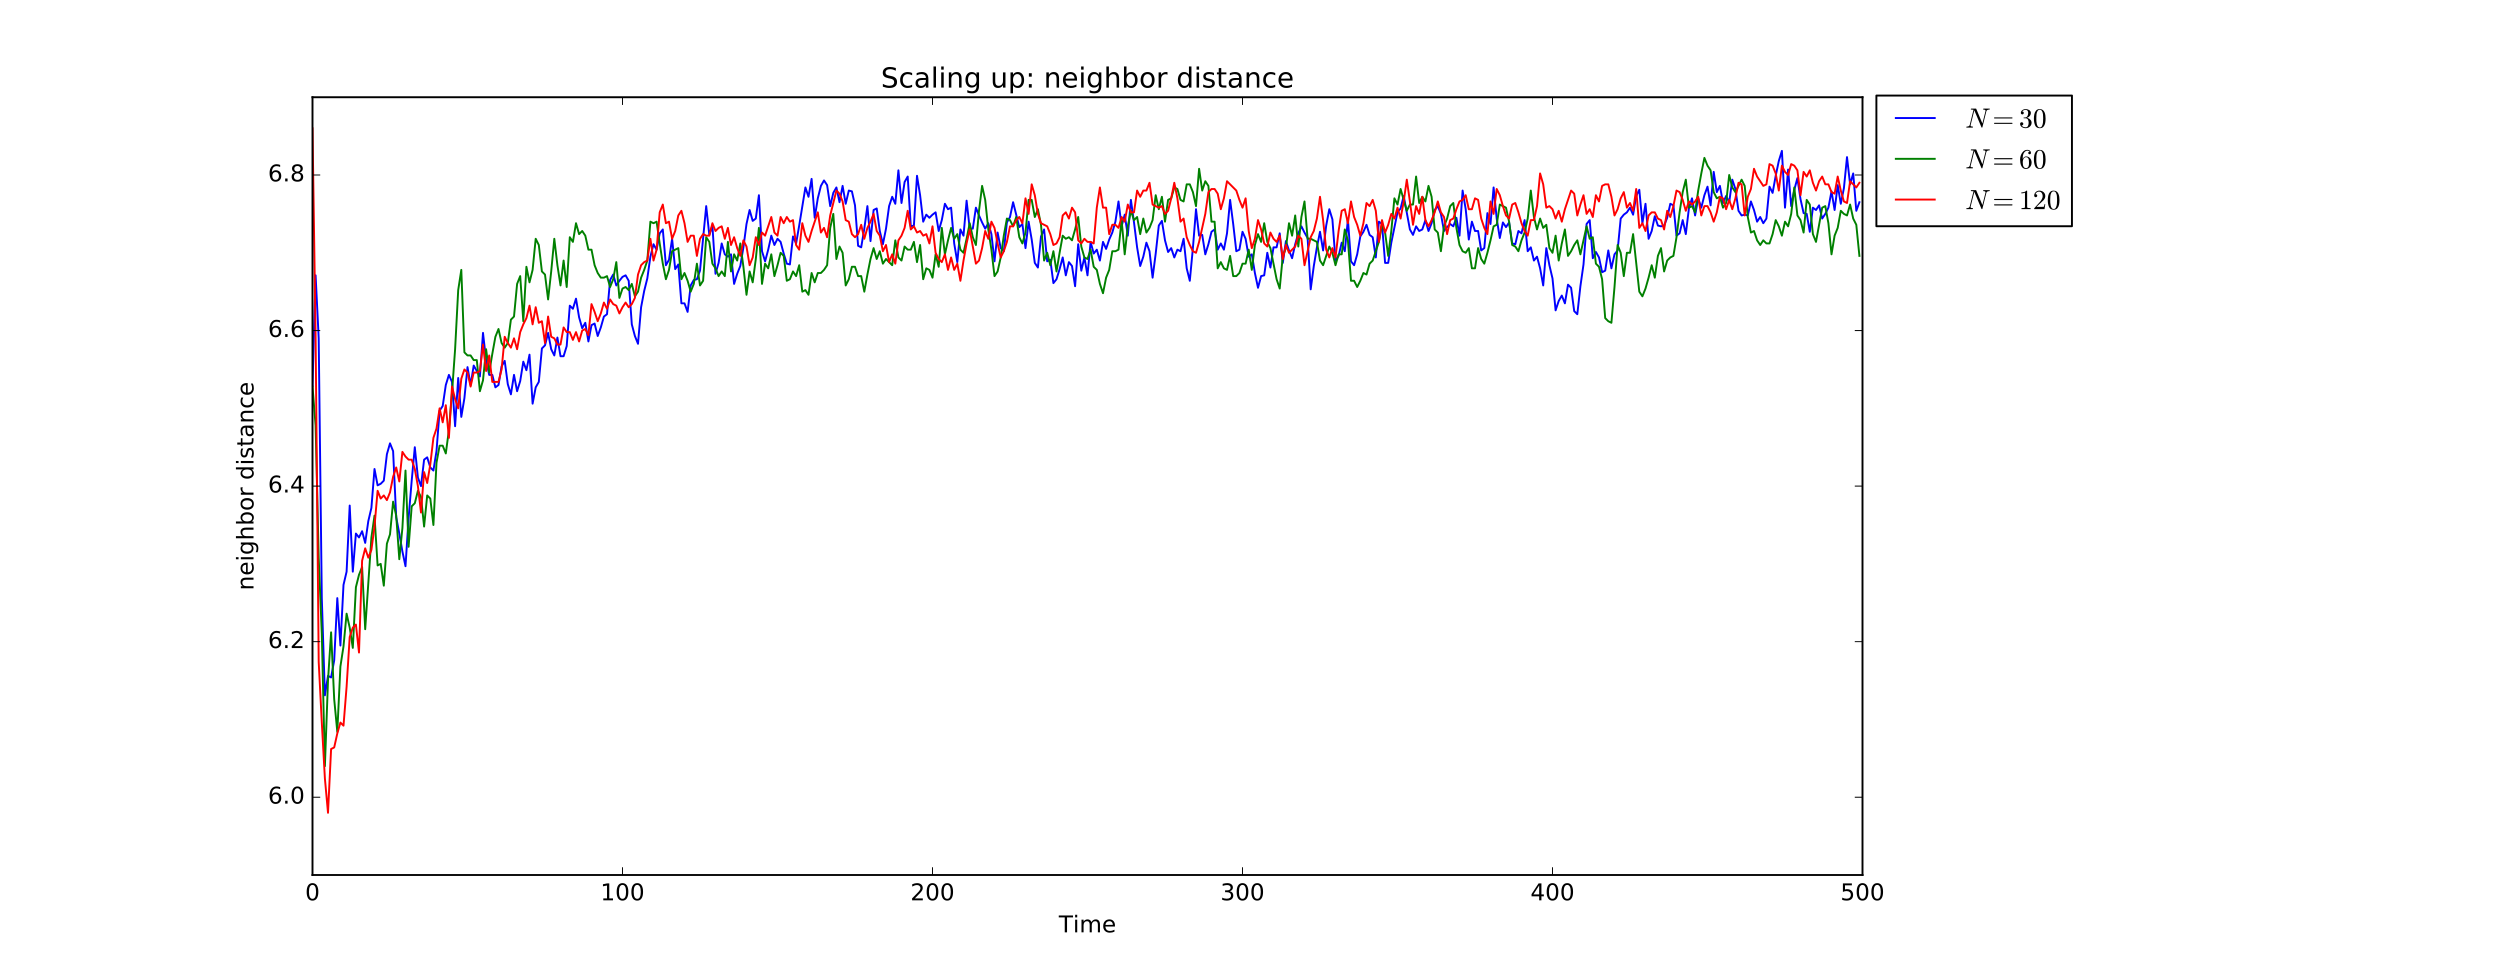 <?xml version="1.0" encoding="utf-8" standalone="no"?>
<!DOCTYPE svg PUBLIC "-//W3C//DTD SVG 1.1//EN"
  "http://www.w3.org/Graphics/SVG/1.1/DTD/svg11.dtd">
<!-- Created with matplotlib (http://matplotlib.org/) -->
<svg height="504pt" version="1.1" viewBox="0 0 1296 504" width="1296pt" xmlns="http://www.w3.org/2000/svg" xmlns:xlink="http://www.w3.org/1999/xlink">
 <defs>
  <style type="text/css">
*{stroke-linecap:butt;stroke-linejoin:round;stroke-miterlimit:100000;}
  </style>
 </defs>
 <g id="figure_1">
  <g id="patch_1">
   <path d="M 0 504 
L 1296 504 
L 1296 0 
L 0 0 
z
" style="fill:#ffffff;"/>
  </g>
  <g id="axes_1">
   <g id="patch_2">
    <path d="M 162 453.6 
L 965.52 453.6 
L 965.52 50.4 
L 162 50.4 
z
" style="fill:#ffffff;"/>
   </g>
   <g id="line2d_1">
    <path clip-path="url(#pdcd8aafc90)" d="M 162 199.987 
L 163.607 142.733 
L 165.214 175.392 
L 166.821 310.061 
L 168.428 360.461 
L 170.035 350.381 
L 171.642 351.187 
L 173.249 342.317 
L 174.856 310.061 
L 176.463 334.656 
L 178.07 303.206 
L 179.677 296.352 
L 181.284 262.08 
L 182.892 296.352 
L 184.499 276.595 
L 186.106 278.611 
L 187.713 275.386 
L 189.32 281.434 
L 190.927 270.144 
L 192.534 263.29 
L 194.141 243.13 
L 195.748 251.597 
L 197.355 250.79 
L 198.962 249.178 
L 200.569 235.469 
L 202.176 229.824 
L 203.783 233.856 
L 205.39 268.128 
L 206.997 276.595 
L 208.604 285.869 
L 210.211 293.53 
L 211.818 268.531 
L 213.425 249.178 
L 215.032 231.84 
L 216.639 247.565 
L 218.246 252 
L 219.853 238.291 
L 221.46 237.082 
L 223.068 242.323 
L 224.675 243.936 
L 226.282 233.856 
L 227.889 212.89 
L 229.496 210.47 
L 231.103 199.584 
L 232.71 194.342 
L 234.317 197.971 
L 235.924 220.954 
L 237.531 195.955 
L 239.138 216.115 
L 240.745 206.438 
L 242.352 190.31 
L 243.959 199.584 
L 245.566 189.504 
L 248.78 195.149 
L 250.387 172.57 
L 251.994 186.682 
L 253.601 194.342 
L 255.208 194.342 
L 256.815 200.794 
L 258.422 199.584 
L 260.029 189.907 
L 261.636 187.085 
L 263.244 199.181 
L 264.851 204.422 
L 266.458 194.342 
L 268.065 202.81 
L 269.672 197.568 
L 271.279 187.488 
L 272.886 191.923 
L 274.493 183.859 
L 276.1 209.261 
L 277.707 200.794 
L 279.314 197.971 
L 280.921 180.634 
L 282.528 179.021 
L 284.135 172.57 
L 285.742 181.037 
L 287.349 184.262 
L 288.956 174.989 
L 290.563 184.666 
L 292.17 184.666 
L 293.777 179.424 
L 295.384 158.458 
L 296.991 160.07 
L 298.598 154.829 
L 300.205 164.506 
L 301.812 170.15 
L 303.42 167.328 
L 305.027 177.005 
L 306.634 168.538 
L 308.241 167.731 
L 309.848 174.182 
L 311.455 169.747 
L 313.062 164.102 
L 314.669 162.893 
L 316.276 145.152 
L 317.883 142.33 
L 319.49 147.974 
L 321.097 145.555 
L 322.704 143.539 
L 324.311 142.733 
L 325.918 145.555 
L 327.525 168.134 
L 329.132 174.182 
L 330.739 178.214 
L 332.346 159.264 
L 333.953 150.797 
L 335.56 144.346 
L 337.167 133.056 
L 338.774 126.605 
L 340.381 129.427 
L 341.988 120.96 
L 343.596 118.944 
L 345.203 137.491 
L 346.81 134.669 
L 348.417 123.782 
L 350.024 139.507 
L 351.631 137.088 
L 353.238 157.248 
L 354.845 157.248 
L 356.452 161.683 
L 358.059 147.974 
L 359.666 145.152 
L 361.273 144.749 
L 362.88 140.314 
L 366.094 106.848 
L 367.701 121.766 
L 369.308 116.928 
L 370.915 141.926 
L 372.522 136.282 
L 374.129 126.202 
L 375.736 131.846 
L 377.343 133.056 
L 378.95 131.846 
L 380.557 147.168 
L 382.164 141.926 
L 383.772 137.894 
L 385.379 128.218 
L 386.986 116.122 
L 388.593 108.864 
L 390.2 114.509 
L 391.807 113.299 
L 393.414 101.203 
L 395.021 130.234 
L 396.628 135.475 
L 398.235 129.427 
L 399.842 122.17 
L 401.449 127.008 
L 403.056 123.782 
L 404.663 125.395 
L 406.27 131.443 
L 407.877 136.685 
L 409.484 137.088 
L 411.091 122.573 
L 412.698 126.202 
L 414.305 116.928 
L 417.519 97.171 
L 419.126 102.01 
L 420.733 92.736 
L 422.34 112.896 
L 423.948 102.816 
L 425.555 96.365 
L 427.162 93.542 
L 428.769 95.962 
L 430.376 106.848 
L 431.983 99.994 
L 433.59 97.171 
L 435.197 104.832 
L 436.804 96.365 
L 438.411 105.638 
L 440.018 98.784 
L 441.625 99.187 
L 443.232 106.445 
L 444.839 127.411 
L 446.446 128.218 
L 448.053 118.541 
L 449.66 106.848 
L 451.267 124.992 
L 452.874 108.864 
L 454.481 108.058 
L 456.088 119.75 
L 457.695 126.605 
L 459.302 118.541 
L 460.909 106.848 
L 462.516 102.01 
L 464.124 105.638 
L 465.731 88.301 
L 467.338 105.235 
L 468.945 94.349 
L 470.552 91.526 
L 472.159 117.331 
L 473.766 116.928 
L 475.373 91.123 
L 476.98 101.203 
L 478.587 114.912 
L 480.194 111.283 
L 481.801 112.896 
L 483.408 111.283 
L 485.015 110.074 
L 486.622 119.75 
L 488.229 114.106 
L 489.836 105.638 
L 491.443 108.461 
L 493.05 107.654 
L 494.657 126.202 
L 496.264 135.878 
L 497.871 118.944 
L 499.478 122.17 
L 501.085 104.026 
L 502.692 118.541 
L 504.3 118.541 
L 505.907 107.654 
L 507.514 111.686 
L 509.121 115.315 
L 510.728 118.541 
L 512.335 115.718 
L 513.942 121.363 
L 515.549 135.475 
L 517.156 120.557 
L 518.763 128.621 
L 520.37 130.234 
L 521.977 115.315 
L 523.584 112.493 
L 525.191 104.832 
L 528.405 117.734 
L 530.012 116.122 
L 531.619 128.621 
L 533.226 114.912 
L 534.833 124.186 
L 536.44 136.282 
L 538.047 138.701 
L 539.654 122.573 
L 541.261 118.944 
L 542.868 135.475 
L 544.476 134.669 
L 546.083 146.765 
L 547.69 144.749 
L 549.297 139.507 
L 550.904 133.459 
L 552.511 142.733 
L 554.118 135.878 
L 555.725 137.894 
L 557.332 148.378 
L 558.939 126.605 
L 560.546 140.314 
L 562.153 133.459 
L 563.76 142.733 
L 565.367 125.395 
L 566.974 131.443 
L 568.581 129.427 
L 570.188 135.072 
L 571.795 125.395 
L 573.402 129.024 
L 575.009 124.186 
L 576.616 120.557 
L 578.223 114.912 
L 579.83 104.429 
L 581.437 117.331 
L 583.044 111.283 
L 584.652 122.17 
L 586.259 103.622 
L 587.866 115.315 
L 589.473 128.218 
L 591.08 137.894 
L 592.687 133.056 
L 594.294 125.798 
L 595.901 130.234 
L 597.508 143.942 
L 599.115 131.443 
L 600.722 116.928 
L 602.329 114.509 
L 603.936 124.589 
L 605.543 130.637 
L 607.15 128.621 
L 608.757 133.459 
L 610.364 129.427 
L 611.971 130.234 
L 613.578 123.782 
L 615.185 139.104 
L 616.792 145.555 
L 618.399 128.621 
L 620.006 108.461 
L 621.613 122.17 
L 623.22 121.766 
L 624.828 131.846 
L 626.435 126.605 
L 628.042 120.154 
L 629.649 118.944 
L 631.256 129.427 
L 632.863 126.202 
L 634.47 129.427 
L 636.077 120.96 
L 637.684 103.622 
L 639.291 116.122 
L 640.898 130.234 
L 642.505 129.427 
L 644.112 120.154 
L 645.719 123.782 
L 647.326 133.056 
L 648.933 131.846 
L 650.54 141.523 
L 652.147 149.184 
L 653.754 143.136 
L 655.361 142.733 
L 656.968 131.04 
L 658.575 138.701 
L 660.182 128.218 
L 661.789 128.218 
L 663.396 120.96 
L 665.004 136.282 
L 666.611 124.992 
L 668.218 129.83 
L 669.825 133.862 
L 671.432 126.605 
L 673.039 120.96 
L 674.646 117.331 
L 676.253 120.557 
L 677.86 123.379 
L 679.467 149.99 
L 681.074 137.894 
L 682.681 128.218 
L 684.288 120.154 
L 685.895 129.83 
L 687.502 116.928 
L 689.109 108.461 
L 690.716 113.702 
L 692.323 135.072 
L 693.93 132.653 
L 695.537 125.798 
L 697.144 130.234 
L 698.751 113.702 
L 700.358 135.475 
L 701.965 137.491 
L 703.572 131.846 
L 705.18 122.573 
L 706.787 120.154 
L 708.394 116.525 
L 710.001 121.766 
L 711.608 122.976 
L 713.215 133.459 
L 714.822 114.912 
L 716.429 116.122 
L 718.036 136.282 
L 719.643 136.282 
L 721.25 125.798 
L 724.464 110.074 
L 726.071 108.058 
L 727.678 101.606 
L 730.892 118.944 
L 732.499 121.766 
L 734.106 117.331 
L 735.713 119.75 
L 737.32 118.944 
L 738.927 114.106 
L 740.534 119.75 
L 742.141 115.718 
L 743.748 108.864 
L 745.356 106.848 
L 746.963 110.88 
L 748.57 119.75 
L 750.177 117.734 
L 751.784 116.122 
L 753.391 117.331 
L 754.998 112.896 
L 756.605 122.17 
L 758.212 98.784 
L 759.819 108.461 
L 761.426 124.186 
L 763.033 114.912 
L 764.64 119.75 
L 766.247 119.75 
L 767.854 129.83 
L 769.461 128.621 
L 771.068 110.477 
L 772.675 116.122 
L 774.282 97.171 
L 775.889 113.299 
L 777.496 123.379 
L 779.103 115.315 
L 780.71 117.734 
L 782.317 115.315 
L 783.924 126.202 
L 785.532 126.605 
L 787.139 119.75 
L 788.746 120.96 
L 790.353 114.106 
L 791.96 130.234 
L 793.567 128.218 
L 795.174 135.072 
L 796.781 133.056 
L 798.388 139.104 
L 799.995 147.974 
L 801.602 128.621 
L 803.209 137.491 
L 804.816 144.346 
L 806.423 160.877 
L 808.03 156.038 
L 809.637 153.216 
L 811.244 157.248 
L 812.851 147.571 
L 814.458 149.184 
L 816.065 161.28 
L 817.672 162.893 
L 819.279 148.378 
L 820.886 137.088 
L 822.493 116.122 
L 824.1 114.106 
L 825.708 133.862 
L 827.315 130.637 
L 828.922 133.459 
L 830.529 141.12 
L 832.136 140.314 
L 833.743 129.83 
L 835.35 139.104 
L 836.957 131.846 
L 838.564 129.83 
L 840.171 113.299 
L 841.778 111.283 
L 843.385 110.074 
L 844.992 107.654 
L 846.599 111.283 
L 848.206 101.606 
L 849.813 98.381 
L 851.42 115.718 
L 853.027 105.638 
L 854.634 123.782 
L 856.241 119.75 
L 857.848 112.09 
L 859.455 116.928 
L 861.062 117.331 
L 862.669 116.928 
L 864.276 112.896 
L 865.884 105.638 
L 867.491 106.445 
L 869.098 122.17 
L 870.705 120.96 
L 872.312 114.106 
L 873.919 121.363 
L 875.526 108.058 
L 877.133 102.816 
L 878.74 111.686 
L 880.347 102.816 
L 881.954 107.654 
L 883.561 101.203 
L 885.168 96.768 
L 886.775 106.445 
L 888.382 89.107 
L 889.989 99.59 
L 891.596 96.365 
L 893.203 105.235 
L 894.81 101.606 
L 896.417 104.832 
L 898.024 93.139 
L 899.631 97.978 
L 901.238 109.267 
L 902.845 111.686 
L 904.452 111.283 
L 906.06 111.686 
L 907.667 104.429 
L 909.274 108.864 
L 910.881 114.912 
L 912.488 112.493 
L 914.095 115.718 
L 915.702 113.299 
L 917.309 96.768 
L 918.916 99.994 
L 920.523 91.123 
L 922.13 83.462 
L 923.737 78.221 
L 925.344 107.654 
L 926.951 87.898 
L 928.558 106.848 
L 930.165 98.381 
L 931.772 92.333 
L 933.379 103.219 
L 934.986 110.477 
L 936.593 110.88 
L 938.2 120.154 
L 939.807 107.654 
L 941.414 108.864 
L 943.021 106.445 
L 944.628 113.299 
L 946.236 110.88 
L 947.843 107.654 
L 949.45 99.187 
L 951.057 108.864 
L 952.664 95.962 
L 954.271 105.638 
L 955.878 97.574 
L 957.485 81.446 
L 959.092 95.558 
L 960.699 89.914 
L 962.306 109.267 
L 963.913 104.832 
L 963.913 104.832 
" style="fill:none;stroke:#0000ff;stroke-linecap:square;"/>
   </g>
   <g id="line2d_2">
    <path clip-path="url(#pdcd8aafc90)" d="M 162 200.39 
L 163.607 220.55 
L 165.214 289.094 
L 166.821 328.608 
L 168.428 397.152 
L 170.035 352.8 
L 171.642 327.802 
L 173.249 362.477 
L 174.856 379.411 
L 176.463 345.542 
L 178.07 335.059 
L 179.677 318.125 
L 181.284 325.382 
L 182.892 335.866 
L 184.499 304.416 
L 186.106 297.965 
L 187.713 293.933 
L 189.32 326.189 
L 192.534 278.611 
L 194.141 267.322 
L 195.748 293.126 
L 197.355 292.32 
L 198.962 303.61 
L 200.569 281.837 
L 202.176 276.998 
L 203.783 260.064 
L 205.39 267.322 
L 206.997 289.901 
L 208.604 273.773 
L 210.211 243.936 
L 211.818 283.45 
L 213.425 262.483 
L 215.032 260.87 
L 216.639 254.419 
L 218.246 257.645 
L 219.853 272.966 
L 221.46 256.838 
L 223.068 258.451 
L 224.675 272.16 
L 226.282 239.904 
L 227.889 231.034 
L 229.496 231.034 
L 231.103 235.066 
L 232.71 222.97 
L 234.317 203.616 
L 235.924 181.037 
L 237.531 150.394 
L 239.138 139.91 
L 240.745 182.65 
L 242.352 184.262 
L 243.959 184.262 
L 245.566 186.682 
L 247.173 186.682 
L 248.78 202.81 
L 250.387 197.165 
L 251.994 181.037 
L 253.601 193.133 
L 255.208 183.456 
L 256.815 174.586 
L 258.422 170.554 
L 260.029 177.811 
L 261.636 180.23 
L 263.244 177.811 
L 264.851 165.715 
L 266.458 164.102 
L 268.065 147.168 
L 269.672 143.136 
L 271.279 166.522 
L 272.886 138.298 
L 274.493 146.362 
L 276.1 139.91 
L 277.707 123.782 
L 279.314 127.008 
L 280.921 140.717 
L 282.528 142.33 
L 284.135 155.232 
L 285.742 140.717 
L 287.349 123.782 
L 288.956 137.491 
L 290.563 147.974 
L 292.17 135.072 
L 293.777 148.781 
L 295.384 122.976 
L 296.991 125.395 
L 298.598 115.718 
L 300.205 121.363 
L 301.812 119.75 
L 303.42 122.17 
L 305.027 129.427 
L 306.634 129.427 
L 308.241 137.491 
L 309.848 141.523 
L 311.455 143.942 
L 313.062 143.942 
L 314.669 143.136 
L 316.276 148.781 
L 317.883 144.749 
L 319.49 135.878 
L 321.097 154.426 
L 322.704 149.587 
L 324.311 148.781 
L 325.918 150.394 
L 327.525 147.168 
L 329.132 153.619 
L 330.739 151.2 
L 332.346 143.942 
L 333.953 139.91 
L 335.56 135.072 
L 337.167 114.912 
L 338.774 115.718 
L 340.381 114.912 
L 341.988 126.202 
L 343.596 136.685 
L 345.203 144.749 
L 346.81 139.91 
L 348.417 130.234 
L 351.631 128.621 
L 353.238 144.749 
L 354.845 141.523 
L 356.452 145.555 
L 358.059 151.2 
L 359.666 147.168 
L 361.273 136.685 
L 362.88 147.974 
L 364.487 145.555 
L 366.094 122.976 
L 367.701 125.395 
L 369.308 136.685 
L 370.915 139.104 
L 372.522 143.136 
L 374.129 140.717 
L 375.736 143.136 
L 377.343 125.395 
L 378.95 140.717 
L 380.557 131.846 
L 382.164 135.072 
L 383.772 126.202 
L 385.379 138.298 
L 386.986 152.813 
L 388.593 140.717 
L 390.2 146.362 
L 391.807 134.266 
L 393.414 118.138 
L 395.021 147.168 
L 396.628 136.685 
L 398.235 139.104 
L 399.842 131.846 
L 401.449 143.136 
L 403.056 137.491 
L 404.663 131.04 
L 406.27 132.653 
L 407.877 145.555 
L 409.484 144.749 
L 411.091 140.717 
L 412.698 143.136 
L 414.305 137.491 
L 415.912 151.2 
L 417.519 150.394 
L 419.126 152.813 
L 420.733 141.523 
L 422.34 146.362 
L 423.948 141.523 
L 425.555 141.523 
L 427.162 139.91 
L 428.769 137.491 
L 430.376 118.138 
L 431.983 110.88 
L 433.59 134.266 
L 435.197 127.814 
L 436.804 131.04 
L 438.411 147.974 
L 440.018 144.749 
L 441.625 138.298 
L 443.232 138.298 
L 444.839 143.136 
L 446.446 143.136 
L 448.053 151.2 
L 449.66 142.33 
L 451.267 134.266 
L 452.874 128.621 
L 454.481 134.266 
L 456.088 130.234 
L 457.695 136.685 
L 459.302 134.266 
L 462.516 137.491 
L 464.124 124.589 
L 465.731 133.459 
L 467.338 135.072 
L 468.945 127.814 
L 470.552 129.427 
L 472.159 129.427 
L 473.766 125.395 
L 475.373 135.878 
L 476.98 127.008 
L 478.587 144.749 
L 480.194 139.104 
L 481.801 139.91 
L 483.408 143.942 
L 485.015 131.846 
L 486.622 138.298 
L 488.229 118.138 
L 489.836 131.846 
L 491.443 124.589 
L 493.05 118.138 
L 494.657 123.782 
L 496.264 121.363 
L 497.871 129.427 
L 499.478 131.04 
L 501.085 123.782 
L 502.692 115.718 
L 504.3 122.976 
L 505.907 127.008 
L 507.514 109.267 
L 509.121 96.365 
L 510.728 103.622 
L 512.335 118.944 
L 513.942 129.427 
L 515.549 143.136 
L 517.156 140.717 
L 518.763 133.459 
L 520.37 122.17 
L 521.977 113.299 
L 523.584 114.106 
L 525.191 117.331 
L 526.798 112.493 
L 528.405 122.976 
L 530.012 126.202 
L 531.619 120.557 
L 533.226 103.622 
L 534.833 103.622 
L 536.44 112.493 
L 538.047 108.461 
L 539.654 116.525 
L 541.261 135.072 
L 542.868 131.04 
L 544.476 137.491 
L 546.083 130.234 
L 547.69 140.717 
L 549.297 131.04 
L 550.904 122.17 
L 552.511 123.782 
L 554.118 122.976 
L 555.725 124.589 
L 557.332 118.944 
L 558.939 112.493 
L 560.546 127.814 
L 562.153 133.459 
L 563.76 134.266 
L 565.367 129.427 
L 566.974 138.298 
L 568.581 139.91 
L 570.188 147.168 
L 571.795 152.006 
L 573.402 143.942 
L 575.009 139.91 
L 576.616 130.234 
L 578.223 130.234 
L 579.83 129.427 
L 581.437 114.106 
L 583.044 131.846 
L 584.652 117.331 
L 586.259 109.267 
L 587.866 114.106 
L 589.473 112.493 
L 591.08 121.363 
L 592.687 113.299 
L 594.294 120.557 
L 595.901 118.138 
L 597.508 114.106 
L 599.115 101.203 
L 600.722 108.461 
L 602.329 102.01 
L 603.936 114.912 
L 605.543 103.622 
L 607.15 102.816 
L 608.757 97.171 
L 610.364 97.978 
L 611.971 103.622 
L 613.578 104.429 
L 615.185 95.558 
L 616.792 95.558 
L 618.399 99.59 
L 620.006 106.848 
L 621.613 87.494 
L 623.22 98.784 
L 624.828 93.946 
L 626.435 96.365 
L 628.042 114.912 
L 629.649 114.912 
L 631.256 139.104 
L 632.863 135.878 
L 634.47 139.104 
L 636.077 139.91 
L 637.684 132.653 
L 639.291 143.136 
L 640.898 143.136 
L 642.505 141.523 
L 644.112 136.685 
L 645.719 136.685 
L 647.326 129.427 
L 648.933 139.91 
L 650.54 127.008 
L 652.147 121.363 
L 653.754 125.395 
L 655.361 115.718 
L 656.968 125.395 
L 658.575 128.621 
L 661.789 144.749 
L 663.396 149.587 
L 665.004 132.653 
L 666.611 128.621 
L 668.218 115.718 
L 669.825 122.17 
L 671.432 111.686 
L 673.039 127.814 
L 674.646 112.493 
L 676.253 104.429 
L 677.86 123.782 
L 679.467 123.782 
L 682.681 125.395 
L 684.288 135.072 
L 685.895 137.491 
L 689.109 127.814 
L 690.716 131.04 
L 692.323 137.491 
L 693.93 131.846 
L 695.537 131.846 
L 697.144 118.944 
L 698.751 124.589 
L 700.358 145.555 
L 701.965 145.555 
L 703.572 148.781 
L 705.18 145.555 
L 706.787 141.523 
L 708.394 142.33 
L 710.001 136.685 
L 711.608 135.072 
L 714.822 125.395 
L 716.429 116.525 
L 718.036 120.557 
L 719.643 132.653 
L 721.25 119.75 
L 722.857 102.816 
L 724.464 106.042 
L 726.071 97.978 
L 729.285 109.267 
L 730.892 106.042 
L 732.499 106.042 
L 734.106 91.526 
L 735.713 105.235 
L 737.32 102.01 
L 738.927 104.429 
L 740.534 96.365 
L 742.141 102.01 
L 743.748 118.944 
L 745.356 120.557 
L 746.963 130.234 
L 748.57 117.331 
L 750.177 113.299 
L 751.784 106.848 
L 753.391 105.235 
L 754.998 118.138 
L 756.605 127.008 
L 758.212 130.234 
L 759.819 131.04 
L 761.426 128.621 
L 763.033 139.104 
L 764.64 139.104 
L 766.247 128.621 
L 767.854 134.266 
L 769.461 136.685 
L 771.068 131.04 
L 772.675 124.589 
L 774.282 117.331 
L 775.889 116.525 
L 777.496 106.042 
L 780.71 107.654 
L 782.317 114.912 
L 783.924 127.008 
L 785.532 127.814 
L 787.139 130.234 
L 788.746 124.589 
L 790.353 120.557 
L 791.96 113.299 
L 793.567 98.784 
L 795.174 112.493 
L 796.781 118.944 
L 798.388 113.299 
L 799.995 118.138 
L 801.602 116.525 
L 803.209 128.621 
L 804.816 131.04 
L 806.423 122.17 
L 808.03 135.072 
L 809.637 126.202 
L 811.244 118.944 
L 812.851 132.653 
L 814.458 130.234 
L 816.065 127.008 
L 817.672 124.589 
L 819.279 131.846 
L 822.493 117.331 
L 824.1 123.782 
L 825.708 122.976 
L 827.315 136.685 
L 828.922 138.298 
L 830.529 144.749 
L 832.136 164.909 
L 833.743 166.522 
L 835.35 167.328 
L 836.957 148.781 
L 838.564 127.008 
L 840.171 131.04 
L 841.778 143.136 
L 843.385 131.04 
L 844.992 131.04 
L 846.599 121.363 
L 849.813 151.2 
L 851.42 153.619 
L 853.027 149.587 
L 854.634 143.942 
L 856.241 137.491 
L 857.848 143.942 
L 859.455 132.653 
L 861.062 128.621 
L 862.669 140.717 
L 864.276 135.072 
L 865.884 133.459 
L 867.491 132.653 
L 869.098 122.976 
L 870.705 110.074 
L 872.312 99.59 
L 873.919 93.139 
L 875.526 107.654 
L 877.133 106.848 
L 878.74 110.074 
L 880.347 98.784 
L 881.954 89.914 
L 883.561 81.85 
L 885.168 85.882 
L 886.775 88.301 
L 888.382 99.59 
L 889.989 102.816 
L 891.596 102.01 
L 893.203 107.654 
L 894.81 105.235 
L 896.417 90.72 
L 898.024 97.171 
L 899.631 99.59 
L 902.845 93.139 
L 904.452 96.365 
L 906.06 112.493 
L 907.667 120.557 
L 909.274 119.75 
L 910.881 124.589 
L 912.488 127.008 
L 914.095 124.589 
L 915.702 126.202 
L 917.309 126.202 
L 918.916 121.363 
L 920.523 114.106 
L 922.13 117.331 
L 923.737 122.17 
L 925.344 114.912 
L 926.951 117.331 
L 928.558 110.88 
L 930.165 97.171 
L 931.772 111.686 
L 933.379 114.106 
L 934.986 120.557 
L 936.593 103.622 
L 938.2 106.042 
L 939.807 121.363 
L 941.414 125.395 
L 944.628 107.654 
L 946.236 106.848 
L 947.843 115.718 
L 949.45 131.846 
L 951.057 122.17 
L 952.664 118.138 
L 954.271 109.267 
L 955.878 110.88 
L 957.485 111.686 
L 959.092 106.042 
L 960.699 113.299 
L 962.306 116.525 
L 963.913 132.653 
L 963.913 132.653 
" style="fill:none;stroke:#008000;stroke-linecap:square;"/>
   </g>
   <g id="line2d_3">
    <path clip-path="url(#pdcd8aafc90)" d="M 162 66.528 
L 163.607 174.586 
L 165.214 343.123 
L 166.821 374.573 
L 168.428 403.603 
L 170.035 421.344 
L 171.642 388.282 
L 173.249 387.475 
L 174.856 380.218 
L 176.463 374.573 
L 178.07 376.186 
L 179.677 356.026 
L 181.284 330.221 
L 182.892 325.382 
L 184.499 323.77 
L 186.106 338.285 
L 187.713 290.707 
L 189.32 284.256 
L 190.927 289.094 
L 192.534 285.062 
L 194.141 272.966 
L 195.748 254.419 
L 197.355 258.451 
L 198.962 256.838 
L 200.569 259.258 
L 202.176 255.226 
L 203.783 247.162 
L 205.39 242.323 
L 206.997 249.581 
L 208.604 234.259 
L 210.211 236.678 
L 211.818 238.291 
L 213.425 238.291 
L 215.032 243.13 
L 216.639 252 
L 218.246 265.709 
L 219.853 244.742 
L 221.46 250.387 
L 223.068 240.71 
L 224.675 227.002 
L 226.282 222.163 
L 227.889 211.68 
L 229.496 218.938 
L 231.103 210.067 
L 232.71 227.002 
L 234.317 200.39 
L 235.924 206.842 
L 237.531 211.68 
L 239.138 196.358 
L 240.745 191.52 
L 242.352 193.133 
L 243.959 200.39 
L 245.566 193.133 
L 247.173 193.133 
L 248.78 192.326 
L 250.387 178.618 
L 251.994 192.326 
L 253.601 184.262 
L 255.208 197.971 
L 258.422 197.971 
L 260.029 191.52 
L 261.636 174.586 
L 263.244 177.811 
L 264.851 180.23 
L 266.458 175.392 
L 268.065 181.037 
L 269.672 172.166 
L 271.279 168.134 
L 272.886 164.909 
L 274.493 158.458 
L 276.1 168.134 
L 277.707 159.264 
L 279.314 167.328 
L 280.921 166.522 
L 282.528 177.811 
L 284.135 164.102 
L 285.742 174.586 
L 287.349 175.392 
L 288.956 178.618 
L 290.563 178.618 
L 292.17 169.747 
L 293.777 172.166 
L 295.384 172.166 
L 296.991 176.198 
L 298.598 172.166 
L 300.205 177.005 
L 301.812 171.36 
L 303.42 170.554 
L 305.027 173.779 
L 306.634 157.651 
L 308.241 161.683 
L 309.848 166.522 
L 311.455 162.49 
L 313.062 156.845 
L 314.669 160.07 
L 316.276 155.232 
L 317.883 157.651 
L 319.49 158.458 
L 321.097 162.49 
L 322.704 159.264 
L 324.311 156.845 
L 325.918 159.264 
L 327.525 157.651 
L 329.132 154.426 
L 330.739 142.33 
L 332.346 137.491 
L 333.953 135.878 
L 335.56 135.072 
L 337.167 123.782 
L 338.774 135.072 
L 340.381 129.427 
L 341.988 110.074 
L 343.596 106.042 
L 345.203 115.718 
L 346.81 114.912 
L 348.417 123.782 
L 350.024 119.75 
L 351.631 111.686 
L 353.238 109.267 
L 354.845 115.718 
L 356.452 125.395 
L 358.059 122.17 
L 359.666 122.17 
L 361.273 132.653 
L 362.88 123.782 
L 364.487 121.363 
L 366.094 122.17 
L 367.701 122.17 
L 369.308 115.718 
L 370.915 119.75 
L 372.522 118.138 
L 374.129 117.331 
L 375.736 123.782 
L 377.343 118.138 
L 378.95 127.008 
L 380.557 122.976 
L 382.164 128.621 
L 383.772 132.653 
L 385.379 124.589 
L 386.986 127.814 
L 388.593 137.491 
L 390.2 133.459 
L 391.807 122.976 
L 393.414 127.008 
L 395.021 120.557 
L 396.628 122.17 
L 399.842 112.493 
L 401.449 120.557 
L 403.056 122.17 
L 404.663 112.493 
L 406.27 115.718 
L 407.877 112.493 
L 409.484 114.912 
L 411.091 114.106 
L 412.698 127.008 
L 414.305 129.427 
L 415.912 115.718 
L 417.519 122.17 
L 419.126 125.395 
L 420.733 119.75 
L 423.948 110.074 
L 425.555 120.557 
L 427.162 118.138 
L 428.769 122.976 
L 430.376 111.686 
L 433.59 98.784 
L 435.197 100.397 
L 436.804 104.429 
L 438.411 114.106 
L 440.018 114.912 
L 441.625 121.363 
L 443.232 122.976 
L 444.839 121.363 
L 446.446 116.525 
L 448.053 123.782 
L 449.66 118.138 
L 451.267 114.912 
L 452.874 110.88 
L 454.481 119.75 
L 456.088 122.17 
L 457.695 130.234 
L 459.302 127.008 
L 460.909 135.878 
L 462.516 131.846 
L 464.124 136.685 
L 465.731 124.589 
L 467.338 122.17 
L 468.945 118.138 
L 470.552 109.267 
L 472.159 118.944 
L 473.766 117.331 
L 475.373 120.557 
L 476.98 119.75 
L 478.587 122.17 
L 480.194 121.363 
L 481.801 126.202 
L 483.408 117.331 
L 485.015 131.04 
L 486.622 134.266 
L 488.229 135.878 
L 489.836 131.846 
L 491.443 139.91 
L 493.05 133.459 
L 494.657 139.91 
L 496.264 136.685 
L 497.871 145.555 
L 499.478 135.072 
L 501.085 126.202 
L 502.692 118.944 
L 505.907 136.685 
L 507.514 135.072 
L 509.121 128.621 
L 510.728 119.75 
L 512.335 123.782 
L 513.942 114.912 
L 515.549 118.138 
L 517.156 126.202 
L 518.763 133.459 
L 520.37 130.234 
L 521.977 125.395 
L 523.584 117.331 
L 525.191 117.331 
L 526.798 114.106 
L 528.405 112.493 
L 530.012 115.718 
L 531.619 102.816 
L 533.226 110.88 
L 534.833 95.558 
L 536.44 101.203 
L 538.047 110.88 
L 539.654 115.718 
L 542.868 117.331 
L 544.476 121.363 
L 546.083 127.008 
L 547.69 126.202 
L 549.297 122.976 
L 550.904 111.686 
L 552.511 110.074 
L 554.118 113.299 
L 555.725 107.654 
L 557.332 110.074 
L 558.939 124.589 
L 560.546 126.202 
L 562.153 123.782 
L 563.76 125.395 
L 565.367 125.395 
L 566.974 126.202 
L 568.581 107.654 
L 570.188 97.171 
L 571.795 107.654 
L 573.402 107.654 
L 575.009 121.363 
L 576.616 116.525 
L 578.223 116.525 
L 579.83 118.138 
L 581.437 112.493 
L 583.044 114.912 
L 584.652 106.042 
L 586.259 110.074 
L 587.866 110.074 
L 589.473 98.784 
L 591.08 102.01 
L 592.687 98.784 
L 594.294 98.784 
L 595.901 94.752 
L 597.508 106.042 
L 600.722 107.654 
L 602.329 106.848 
L 603.936 110.88 
L 605.543 109.267 
L 607.15 102.816 
L 608.757 94.752 
L 610.364 102.816 
L 611.971 114.912 
L 613.578 113.299 
L 615.185 122.976 
L 616.792 127.008 
L 618.399 130.234 
L 620.006 131.04 
L 621.613 125.395 
L 624.828 110.88 
L 626.435 99.59 
L 628.042 97.978 
L 629.649 97.978 
L 631.256 100.397 
L 632.863 108.461 
L 634.47 102.816 
L 636.077 93.946 
L 640.898 98.784 
L 642.505 103.622 
L 644.112 107.654 
L 645.719 102.816 
L 647.326 119.75 
L 648.933 128.621 
L 650.54 123.782 
L 652.147 114.106 
L 653.754 118.944 
L 655.361 126.202 
L 656.968 127.814 
L 658.575 120.557 
L 660.182 123.782 
L 661.789 125.395 
L 663.396 122.17 
L 665.004 134.266 
L 666.611 127.008 
L 668.218 131.04 
L 671.432 127.814 
L 673.039 122.17 
L 674.646 123.782 
L 676.253 137.491 
L 679.467 122.976 
L 681.074 119.75 
L 682.681 113.299 
L 684.288 102.01 
L 685.895 114.106 
L 687.502 129.427 
L 689.109 133.459 
L 690.716 128.621 
L 692.323 133.459 
L 693.93 119.75 
L 695.537 109.267 
L 697.144 108.461 
L 698.751 115.718 
L 700.358 104.429 
L 701.965 112.493 
L 703.572 116.525 
L 705.18 122.17 
L 706.787 115.718 
L 708.394 105.235 
L 710.001 106.848 
L 711.608 103.622 
L 713.215 109.267 
L 714.822 125.395 
L 716.429 114.106 
L 718.036 120.557 
L 719.643 116.525 
L 721.25 110.88 
L 722.857 113.299 
L 724.464 107.654 
L 726.071 113.299 
L 727.678 104.429 
L 729.285 93.139 
L 730.892 104.429 
L 732.499 116.525 
L 734.106 106.848 
L 735.713 110.88 
L 737.32 102.01 
L 738.927 114.106 
L 740.534 117.331 
L 742.141 114.106 
L 743.748 110.074 
L 745.356 104.429 
L 746.963 110.074 
L 748.57 112.493 
L 750.177 121.363 
L 751.784 114.106 
L 753.391 113.299 
L 754.998 108.461 
L 756.605 104.429 
L 758.212 103.622 
L 759.819 101.203 
L 761.426 108.461 
L 763.033 108.461 
L 764.64 102.816 
L 766.247 103.622 
L 767.854 113.299 
L 769.461 118.138 
L 771.068 121.363 
L 772.675 104.429 
L 774.282 110.88 
L 775.889 97.978 
L 777.496 101.203 
L 779.103 106.848 
L 780.71 111.686 
L 782.317 113.299 
L 783.924 106.042 
L 785.532 105.235 
L 787.139 110.074 
L 788.746 115.718 
L 790.353 119.75 
L 791.96 122.17 
L 793.567 114.106 
L 795.174 114.106 
L 796.781 106.848 
L 798.388 89.914 
L 799.995 95.558 
L 801.602 107.654 
L 803.209 106.848 
L 804.816 108.461 
L 806.423 113.299 
L 808.03 109.267 
L 809.637 114.912 
L 811.244 108.461 
L 814.458 98.784 
L 816.065 100.397 
L 817.672 111.686 
L 819.279 106.042 
L 820.886 101.203 
L 822.493 110.88 
L 824.1 108.461 
L 825.708 112.493 
L 827.315 101.203 
L 828.922 104.429 
L 830.529 96.365 
L 832.136 95.558 
L 833.743 95.558 
L 835.35 102.01 
L 836.957 111.686 
L 838.564 108.461 
L 840.171 102.816 
L 841.778 99.59 
L 843.385 107.654 
L 844.992 105.235 
L 846.599 109.267 
L 848.206 97.978 
L 849.813 118.138 
L 851.42 115.718 
L 853.027 119.75 
L 854.634 111.686 
L 856.241 110.074 
L 857.848 110.074 
L 859.455 113.299 
L 861.062 114.106 
L 862.669 118.944 
L 864.276 109.267 
L 865.884 112.493 
L 867.491 106.848 
L 869.098 98.784 
L 870.705 99.59 
L 872.312 103.622 
L 873.919 109.267 
L 875.526 104.429 
L 877.133 106.042 
L 878.74 104.429 
L 880.347 102.01 
L 881.954 111.686 
L 883.561 106.848 
L 885.168 106.848 
L 886.775 110.074 
L 888.382 114.912 
L 889.989 110.074 
L 891.596 102.01 
L 893.203 102.816 
L 894.81 108.461 
L 896.417 103.622 
L 898.024 108.461 
L 899.631 102.816 
L 901.238 94.752 
L 902.845 95.558 
L 904.452 111.686 
L 906.06 102.01 
L 907.667 97.978 
L 909.274 87.494 
L 910.881 91.526 
L 914.095 96.365 
L 915.702 95.558 
L 917.309 85.075 
L 918.916 85.882 
L 920.523 89.914 
L 922.13 98.784 
L 923.737 85.882 
L 925.344 89.107 
L 926.951 90.72 
L 928.558 85.075 
L 930.165 85.882 
L 931.772 88.301 
L 933.379 101.203 
L 934.986 89.107 
L 936.593 91.526 
L 938.2 88.301 
L 939.807 94.752 
L 941.414 98.784 
L 943.021 93.946 
L 944.628 91.526 
L 946.236 95.558 
L 947.843 95.558 
L 949.45 99.59 
L 951.057 100.397 
L 952.664 91.526 
L 954.271 98.784 
L 955.878 104.429 
L 957.485 105.235 
L 959.092 93.946 
L 962.306 97.171 
L 963.913 94.752 
L 963.913 94.752 
" style="fill:none;stroke:#ff0000;stroke-linecap:square;"/>
   </g>
   <g id="patch_3">
    <path d="M 162 50.4 
L 965.52 50.4 
" style="fill:none;stroke:#000000;stroke-linecap:square;stroke-linejoin:miter;"/>
   </g>
   <g id="patch_4">
    <path d="M 965.52 453.6 
L 965.52 50.4 
" style="fill:none;stroke:#000000;stroke-linecap:square;stroke-linejoin:miter;"/>
   </g>
   <g id="patch_5">
    <path d="M 162 453.6 
L 965.52 453.6 
" style="fill:none;stroke:#000000;stroke-linecap:square;stroke-linejoin:miter;"/>
   </g>
   <g id="patch_6">
    <path d="M 162 453.6 
L 162 50.4 
" style="fill:none;stroke:#000000;stroke-linecap:square;stroke-linejoin:miter;"/>
   </g>
   <g id="matplotlib.axis_1">
    <g id="xtick_1">
     <g id="line2d_4">
      <defs>
       <path d="M 0 0 
L 0 -4 
" id="mfa0a363532" style="stroke:#000000;stroke-width:0.5;"/>
      </defs>
      <g>
       <use style="stroke:#000000;stroke-width:0.5;" x="162.0" xlink:href="#mfa0a363532" y="453.6"/>
      </g>
     </g>
     <g id="line2d_5">
      <defs>
       <path d="M 0 0 
L 0 4 
" id="m39e36aed3f" style="stroke:#000000;stroke-width:0.5;"/>
      </defs>
      <g>
       <use style="stroke:#000000;stroke-width:0.5;" x="162.0" xlink:href="#m39e36aed3f" y="50.4"/>
      </g>
     </g>
     <g id="text_1">
      <!-- 0 -->
      <defs>
       <path d="M 31.781 66.406 
Q 24.172 66.406 20.328 58.906 
Q 16.5 51.422 16.5 36.375 
Q 16.5 21.391 20.328 13.891 
Q 24.172 6.391 31.781 6.391 
Q 39.453 6.391 43.281 13.891 
Q 47.125 21.391 47.125 36.375 
Q 47.125 51.422 43.281 58.906 
Q 39.453 66.406 31.781 66.406 
M 31.781 74.219 
Q 44.047 74.219 50.516 64.516 
Q 56.984 54.828 56.984 36.375 
Q 56.984 17.969 50.516 8.266 
Q 44.047 -1.422 31.781 -1.422 
Q 19.531 -1.422 13.062 8.266 
Q 6.594 17.969 6.594 36.375 
Q 6.594 54.828 13.062 64.516 
Q 19.531 74.219 31.781 74.219 
" id="BitstreamVeraSans-Roman-30"/>
      </defs>
      <g transform="translate(158.183 466.718)scale(0.12 -0.12)">
       <use xlink:href="#BitstreamVeraSans-Roman-30"/>
      </g>
     </g>
    </g>
    <g id="xtick_2">
     <g id="line2d_6">
      <g>
       <use style="stroke:#000000;stroke-width:0.5;" x="322.704" xlink:href="#mfa0a363532" y="453.6"/>
      </g>
     </g>
     <g id="line2d_7">
      <g>
       <use style="stroke:#000000;stroke-width:0.5;" x="322.704" xlink:href="#m39e36aed3f" y="50.4"/>
      </g>
     </g>
     <g id="text_2">
      <!-- 100 -->
      <defs>
       <path d="M 12.406 8.297 
L 28.516 8.297 
L 28.516 63.922 
L 10.984 60.406 
L 10.984 69.391 
L 28.422 72.906 
L 38.281 72.906 
L 38.281 8.297 
L 54.391 8.297 
L 54.391 0 
L 12.406 0 
z
" id="BitstreamVeraSans-Roman-31"/>
      </defs>
      <g transform="translate(311.252 466.718)scale(0.12 -0.12)">
       <use xlink:href="#BitstreamVeraSans-Roman-31"/>
       <use x="63.623" xlink:href="#BitstreamVeraSans-Roman-30"/>
       <use x="127.246" xlink:href="#BitstreamVeraSans-Roman-30"/>
      </g>
     </g>
    </g>
    <g id="xtick_3">
     <g id="line2d_8">
      <g>
       <use style="stroke:#000000;stroke-width:0.5;" x="483.408" xlink:href="#mfa0a363532" y="453.6"/>
      </g>
     </g>
     <g id="line2d_9">
      <g>
       <use style="stroke:#000000;stroke-width:0.5;" x="483.408" xlink:href="#m39e36aed3f" y="50.4"/>
      </g>
     </g>
     <g id="text_3">
      <!-- 200 -->
      <defs>
       <path d="M 19.188 8.297 
L 53.609 8.297 
L 53.609 0 
L 7.328 0 
L 7.328 8.297 
Q 12.938 14.109 22.625 23.891 
Q 32.328 33.688 34.812 36.531 
Q 39.547 41.844 41.422 45.531 
Q 43.312 49.219 43.312 52.781 
Q 43.312 58.594 39.234 62.25 
Q 35.156 65.922 28.609 65.922 
Q 23.969 65.922 18.812 64.312 
Q 13.672 62.703 7.812 59.422 
L 7.812 69.391 
Q 13.766 71.781 18.938 73 
Q 24.125 74.219 28.422 74.219 
Q 39.75 74.219 46.484 68.547 
Q 53.219 62.891 53.219 53.422 
Q 53.219 48.922 51.531 44.891 
Q 49.859 40.875 45.406 35.406 
Q 44.188 33.984 37.641 27.219 
Q 31.109 20.453 19.188 8.297 
" id="BitstreamVeraSans-Roman-32"/>
      </defs>
      <g transform="translate(471.955 466.718)scale(0.12 -0.12)">
       <use xlink:href="#BitstreamVeraSans-Roman-32"/>
       <use x="63.623" xlink:href="#BitstreamVeraSans-Roman-30"/>
       <use x="127.246" xlink:href="#BitstreamVeraSans-Roman-30"/>
      </g>
     </g>
    </g>
    <g id="xtick_4">
     <g id="line2d_10">
      <g>
       <use style="stroke:#000000;stroke-width:0.5;" x="644.112" xlink:href="#mfa0a363532" y="453.6"/>
      </g>
     </g>
     <g id="line2d_11">
      <g>
       <use style="stroke:#000000;stroke-width:0.5;" x="644.112" xlink:href="#m39e36aed3f" y="50.4"/>
      </g>
     </g>
     <g id="text_4">
      <!-- 300 -->
      <defs>
       <path d="M 40.578 39.312 
Q 47.656 37.797 51.625 33 
Q 55.609 28.219 55.609 21.188 
Q 55.609 10.406 48.188 4.484 
Q 40.766 -1.422 27.094 -1.422 
Q 22.516 -1.422 17.656 -0.516 
Q 12.797 0.391 7.625 2.203 
L 7.625 11.719 
Q 11.719 9.328 16.594 8.109 
Q 21.484 6.891 26.812 6.891 
Q 36.078 6.891 40.938 10.547 
Q 45.797 14.203 45.797 21.188 
Q 45.797 27.641 41.281 31.266 
Q 36.766 34.906 28.719 34.906 
L 20.219 34.906 
L 20.219 43.016 
L 29.109 43.016 
Q 36.375 43.016 40.234 45.922 
Q 44.094 48.828 44.094 54.297 
Q 44.094 59.906 40.109 62.906 
Q 36.141 65.922 28.719 65.922 
Q 24.656 65.922 20.016 65.031 
Q 15.375 64.156 9.812 62.312 
L 9.812 71.094 
Q 15.438 72.656 20.344 73.438 
Q 25.25 74.219 29.594 74.219 
Q 40.828 74.219 47.359 69.109 
Q 53.906 64.016 53.906 55.328 
Q 53.906 49.266 50.438 45.094 
Q 46.969 40.922 40.578 39.312 
" id="BitstreamVeraSans-Roman-33"/>
      </defs>
      <g transform="translate(632.659 466.718)scale(0.12 -0.12)">
       <use xlink:href="#BitstreamVeraSans-Roman-33"/>
       <use x="63.623" xlink:href="#BitstreamVeraSans-Roman-30"/>
       <use x="127.246" xlink:href="#BitstreamVeraSans-Roman-30"/>
      </g>
     </g>
    </g>
    <g id="xtick_5">
     <g id="line2d_12">
      <g>
       <use style="stroke:#000000;stroke-width:0.5;" x="804.816" xlink:href="#mfa0a363532" y="453.6"/>
      </g>
     </g>
     <g id="line2d_13">
      <g>
       <use style="stroke:#000000;stroke-width:0.5;" x="804.816" xlink:href="#m39e36aed3f" y="50.4"/>
      </g>
     </g>
     <g id="text_5">
      <!-- 400 -->
      <defs>
       <path d="M 37.797 64.312 
L 12.891 25.391 
L 37.797 25.391 
z
M 35.203 72.906 
L 47.609 72.906 
L 47.609 25.391 
L 58.016 25.391 
L 58.016 17.188 
L 47.609 17.188 
L 47.609 0 
L 37.797 0 
L 37.797 17.188 
L 4.891 17.188 
L 4.891 26.703 
z
" id="BitstreamVeraSans-Roman-34"/>
      </defs>
      <g transform="translate(793.364 466.718)scale(0.12 -0.12)">
       <use xlink:href="#BitstreamVeraSans-Roman-34"/>
       <use x="63.623" xlink:href="#BitstreamVeraSans-Roman-30"/>
       <use x="127.246" xlink:href="#BitstreamVeraSans-Roman-30"/>
      </g>
     </g>
    </g>
    <g id="xtick_6">
     <g id="line2d_14">
      <g>
       <use style="stroke:#000000;stroke-width:0.5;" x="965.52" xlink:href="#mfa0a363532" y="453.6"/>
      </g>
     </g>
     <g id="line2d_15">
      <g>
       <use style="stroke:#000000;stroke-width:0.5;" x="965.52" xlink:href="#m39e36aed3f" y="50.4"/>
      </g>
     </g>
     <g id="text_6">
      <!-- 500 -->
      <defs>
       <path d="M 10.797 72.906 
L 49.516 72.906 
L 49.516 64.594 
L 19.828 64.594 
L 19.828 46.734 
Q 21.969 47.469 24.109 47.828 
Q 26.266 48.188 28.422 48.188 
Q 40.625 48.188 47.75 41.5 
Q 54.891 34.812 54.891 23.391 
Q 54.891 11.625 47.562 5.094 
Q 40.234 -1.422 26.906 -1.422 
Q 22.312 -1.422 17.547 -0.641 
Q 12.797 0.141 7.719 1.703 
L 7.719 11.625 
Q 12.109 9.234 16.797 8.062 
Q 21.484 6.891 26.703 6.891 
Q 35.156 6.891 40.078 11.328 
Q 45.016 15.766 45.016 23.391 
Q 45.016 31 40.078 35.438 
Q 35.156 39.891 26.703 39.891 
Q 22.75 39.891 18.812 39.016 
Q 14.891 38.141 10.797 36.281 
z
" id="BitstreamVeraSans-Roman-35"/>
      </defs>
      <g transform="translate(954.067 466.718)scale(0.12 -0.12)">
       <use xlink:href="#BitstreamVeraSans-Roman-35"/>
       <use x="63.623" xlink:href="#BitstreamVeraSans-Roman-30"/>
       <use x="127.246" xlink:href="#BitstreamVeraSans-Roman-30"/>
      </g>
     </g>
    </g>
    <g id="text_7">
     <!-- Time -->
     <defs>
      <path d="M 56.203 29.594 
L 56.203 25.203 
L 14.891 25.203 
Q 15.484 15.922 20.484 11.062 
Q 25.484 6.203 34.422 6.203 
Q 39.594 6.203 44.453 7.469 
Q 49.312 8.734 54.109 11.281 
L 54.109 2.781 
Q 49.266 0.734 44.188 -0.344 
Q 39.109 -1.422 33.891 -1.422 
Q 20.797 -1.422 13.156 6.188 
Q 5.516 13.812 5.516 26.812 
Q 5.516 40.234 12.766 48.109 
Q 20.016 56 32.328 56 
Q 43.359 56 49.781 48.891 
Q 56.203 41.797 56.203 29.594 
M 47.219 32.234 
Q 47.125 39.594 43.094 43.984 
Q 39.062 48.391 32.422 48.391 
Q 24.906 48.391 20.391 44.141 
Q 15.875 39.891 15.188 32.172 
z
" id="BitstreamVeraSans-Roman-65"/>
      <path d="M 9.422 54.688 
L 18.406 54.688 
L 18.406 0 
L 9.422 0 
z
M 9.422 75.984 
L 18.406 75.984 
L 18.406 64.594 
L 9.422 64.594 
z
" id="BitstreamVeraSans-Roman-69"/>
      <path d="M -0.297 72.906 
L 61.375 72.906 
L 61.375 64.594 
L 35.5 64.594 
L 35.5 0 
L 25.594 0 
L 25.594 64.594 
L -0.297 64.594 
z
" id="BitstreamVeraSans-Roman-54"/>
      <path d="M 52 44.188 
Q 55.375 50.25 60.062 53.125 
Q 64.75 56 71.094 56 
Q 79.641 56 84.281 50.016 
Q 88.922 44.047 88.922 33.016 
L 88.922 0 
L 79.891 0 
L 79.891 32.719 
Q 79.891 40.578 77.094 44.375 
Q 74.312 48.188 68.609 48.188 
Q 61.625 48.188 57.562 43.547 
Q 53.516 38.922 53.516 30.906 
L 53.516 0 
L 44.484 0 
L 44.484 32.719 
Q 44.484 40.625 41.703 44.406 
Q 38.922 48.188 33.109 48.188 
Q 26.219 48.188 22.156 43.531 
Q 18.109 38.875 18.109 30.906 
L 18.109 0 
L 9.078 0 
L 9.078 54.688 
L 18.109 54.688 
L 18.109 46.188 
Q 21.188 51.219 25.484 53.609 
Q 29.781 56 35.688 56 
Q 41.656 56 45.828 52.969 
Q 50 49.953 52 44.188 
" id="BitstreamVeraSans-Roman-6d"/>
     </defs>
     <g transform="translate(548.895 483.332)scale(0.12 -0.12)">
      <use xlink:href="#BitstreamVeraSans-Roman-54"/>
      <use x="61.037" xlink:href="#BitstreamVeraSans-Roman-69"/>
      <use x="88.82" xlink:href="#BitstreamVeraSans-Roman-6d"/>
      <use x="186.232" xlink:href="#BitstreamVeraSans-Roman-65"/>
     </g>
    </g>
   </g>
   <g id="matplotlib.axis_2">
    <g id="ytick_1">
     <g id="line2d_16">
      <defs>
       <path d="M 0 0 
L 4 0 
" id="md933e137d7" style="stroke:#000000;stroke-width:0.5;"/>
      </defs>
      <g>
       <use style="stroke:#000000;stroke-width:0.5;" x="162.0" xlink:href="#md933e137d7" y="413.28"/>
      </g>
     </g>
     <g id="line2d_17">
      <defs>
       <path d="M 0 0 
L -4 0 
" id="m7181e67e23" style="stroke:#000000;stroke-width:0.5;"/>
      </defs>
      <g>
       <use style="stroke:#000000;stroke-width:0.5;" x="965.52" xlink:href="#m7181e67e23" y="413.28"/>
      </g>
     </g>
     <g id="text_8">
      <!-- 6.0 -->
      <defs>
       <path d="M 10.688 12.406 
L 21 12.406 
L 21 0 
L 10.688 0 
z
" id="BitstreamVeraSans-Roman-2e"/>
       <path d="M 33.016 40.375 
Q 26.375 40.375 22.484 35.828 
Q 18.609 31.297 18.609 23.391 
Q 18.609 15.531 22.484 10.953 
Q 26.375 6.391 33.016 6.391 
Q 39.656 6.391 43.531 10.953 
Q 47.406 15.531 47.406 23.391 
Q 47.406 31.297 43.531 35.828 
Q 39.656 40.375 33.016 40.375 
M 52.594 71.297 
L 52.594 62.312 
Q 48.875 64.062 45.094 64.984 
Q 41.312 65.922 37.594 65.922 
Q 27.828 65.922 22.672 59.328 
Q 17.531 52.734 16.797 39.406 
Q 19.672 43.656 24.016 45.922 
Q 28.375 48.188 33.594 48.188 
Q 44.578 48.188 50.953 41.516 
Q 57.328 34.859 57.328 23.391 
Q 57.328 12.156 50.688 5.359 
Q 44.047 -1.422 33.016 -1.422 
Q 20.359 -1.422 13.672 8.266 
Q 6.984 17.969 6.984 36.375 
Q 6.984 53.656 15.188 63.938 
Q 23.391 74.219 37.203 74.219 
Q 40.922 74.219 44.703 73.484 
Q 48.484 72.75 52.594 71.297 
" id="BitstreamVeraSans-Roman-36"/>
      </defs>
      <g transform="translate(138.916 416.591)scale(0.12 -0.12)">
       <use xlink:href="#BitstreamVeraSans-Roman-36"/>
       <use x="63.623" xlink:href="#BitstreamVeraSans-Roman-2e"/>
       <use x="95.41" xlink:href="#BitstreamVeraSans-Roman-30"/>
      </g>
     </g>
    </g>
    <g id="ytick_2">
     <g id="line2d_18">
      <g>
       <use style="stroke:#000000;stroke-width:0.5;" x="162.0" xlink:href="#md933e137d7" y="332.64"/>
      </g>
     </g>
     <g id="line2d_19">
      <g>
       <use style="stroke:#000000;stroke-width:0.5;" x="965.52" xlink:href="#m7181e67e23" y="332.64"/>
      </g>
     </g>
     <g id="text_9">
      <!-- 6.2 -->
      <g transform="translate(138.916 335.951)scale(0.12 -0.12)">
       <use xlink:href="#BitstreamVeraSans-Roman-36"/>
       <use x="63.623" xlink:href="#BitstreamVeraSans-Roman-2e"/>
       <use x="95.41" xlink:href="#BitstreamVeraSans-Roman-32"/>
      </g>
     </g>
    </g>
    <g id="ytick_3">
     <g id="line2d_20">
      <g>
       <use style="stroke:#000000;stroke-width:0.5;" x="162.0" xlink:href="#md933e137d7" y="252.0"/>
      </g>
     </g>
     <g id="line2d_21">
      <g>
       <use style="stroke:#000000;stroke-width:0.5;" x="965.52" xlink:href="#m7181e67e23" y="252.0"/>
      </g>
     </g>
     <g id="text_10">
      <!-- 6.4 -->
      <g transform="translate(138.916 255.311)scale(0.12 -0.12)">
       <use xlink:href="#BitstreamVeraSans-Roman-36"/>
       <use x="63.623" xlink:href="#BitstreamVeraSans-Roman-2e"/>
       <use x="95.41" xlink:href="#BitstreamVeraSans-Roman-34"/>
      </g>
     </g>
    </g>
    <g id="ytick_4">
     <g id="line2d_22">
      <g>
       <use style="stroke:#000000;stroke-width:0.5;" x="162.0" xlink:href="#md933e137d7" y="171.36"/>
      </g>
     </g>
     <g id="line2d_23">
      <g>
       <use style="stroke:#000000;stroke-width:0.5;" x="965.52" xlink:href="#m7181e67e23" y="171.36"/>
      </g>
     </g>
     <g id="text_11">
      <!-- 6.6 -->
      <g transform="translate(138.916 174.671)scale(0.12 -0.12)">
       <use xlink:href="#BitstreamVeraSans-Roman-36"/>
       <use x="63.623" xlink:href="#BitstreamVeraSans-Roman-2e"/>
       <use x="95.41" xlink:href="#BitstreamVeraSans-Roman-36"/>
      </g>
     </g>
    </g>
    <g id="ytick_5">
     <g id="line2d_24">
      <g>
       <use style="stroke:#000000;stroke-width:0.5;" x="162.0" xlink:href="#md933e137d7" y="90.72"/>
      </g>
     </g>
     <g id="line2d_25">
      <g>
       <use style="stroke:#000000;stroke-width:0.5;" x="965.52" xlink:href="#m7181e67e23" y="90.72"/>
      </g>
     </g>
     <g id="text_12">
      <!-- 6.8 -->
      <defs>
       <path d="M 31.781 34.625 
Q 24.75 34.625 20.719 30.859 
Q 16.703 27.094 16.703 20.516 
Q 16.703 13.922 20.719 10.156 
Q 24.75 6.391 31.781 6.391 
Q 38.812 6.391 42.859 10.172 
Q 46.922 13.969 46.922 20.516 
Q 46.922 27.094 42.891 30.859 
Q 38.875 34.625 31.781 34.625 
M 21.922 38.812 
Q 15.578 40.375 12.031 44.719 
Q 8.5 49.078 8.5 55.328 
Q 8.5 64.062 14.719 69.141 
Q 20.953 74.219 31.781 74.219 
Q 42.672 74.219 48.875 69.141 
Q 55.078 64.062 55.078 55.328 
Q 55.078 49.078 51.531 44.719 
Q 48 40.375 41.703 38.812 
Q 48.828 37.156 52.797 32.312 
Q 56.781 27.484 56.781 20.516 
Q 56.781 9.906 50.312 4.234 
Q 43.844 -1.422 31.781 -1.422 
Q 19.734 -1.422 13.25 4.234 
Q 6.781 9.906 6.781 20.516 
Q 6.781 27.484 10.781 32.312 
Q 14.797 37.156 21.922 38.812 
M 18.312 54.391 
Q 18.312 48.734 21.844 45.562 
Q 25.391 42.391 31.781 42.391 
Q 38.141 42.391 41.719 45.562 
Q 45.312 48.734 45.312 54.391 
Q 45.312 60.062 41.719 63.234 
Q 38.141 66.406 31.781 66.406 
Q 25.391 66.406 21.844 63.234 
Q 18.312 60.062 18.312 54.391 
" id="BitstreamVeraSans-Roman-38"/>
      </defs>
      <g transform="translate(138.916 94.031)scale(0.12 -0.12)">
       <use xlink:href="#BitstreamVeraSans-Roman-36"/>
       <use x="63.623" xlink:href="#BitstreamVeraSans-Roman-2e"/>
       <use x="95.41" xlink:href="#BitstreamVeraSans-Roman-38"/>
      </g>
     </g>
    </g>
    <g id="text_13">
     <!-- neighbor distance -->
     <defs>
      <path id="BitstreamVeraSans-Roman-20"/>
      <path d="M 54.891 33.016 
L 54.891 0 
L 45.906 0 
L 45.906 32.719 
Q 45.906 40.484 42.875 44.328 
Q 39.844 48.188 33.797 48.188 
Q 26.516 48.188 22.312 43.547 
Q 18.109 38.922 18.109 30.906 
L 18.109 0 
L 9.078 0 
L 9.078 54.688 
L 18.109 54.688 
L 18.109 46.188 
Q 21.344 51.125 25.703 53.562 
Q 30.078 56 35.797 56 
Q 45.219 56 50.047 50.172 
Q 54.891 44.344 54.891 33.016 
" id="BitstreamVeraSans-Roman-6e"/>
      <path d="M 34.281 27.484 
Q 23.391 27.484 19.188 25 
Q 14.984 22.516 14.984 16.5 
Q 14.984 11.719 18.141 8.906 
Q 21.297 6.109 26.703 6.109 
Q 34.188 6.109 38.703 11.406 
Q 43.219 16.703 43.219 25.484 
L 43.219 27.484 
z
M 52.203 31.203 
L 52.203 0 
L 43.219 0 
L 43.219 8.297 
Q 40.141 3.328 35.547 0.953 
Q 30.953 -1.422 24.312 -1.422 
Q 15.922 -1.422 10.953 3.297 
Q 6 8.016 6 15.922 
Q 6 25.141 12.172 29.828 
Q 18.359 34.516 30.609 34.516 
L 43.219 34.516 
L 43.219 35.406 
Q 43.219 41.609 39.141 45 
Q 35.062 48.391 27.688 48.391 
Q 23 48.391 18.547 47.266 
Q 14.109 46.141 10.016 43.891 
L 10.016 52.203 
Q 14.938 54.109 19.578 55.047 
Q 24.219 56 28.609 56 
Q 40.484 56 46.344 49.844 
Q 52.203 43.703 52.203 31.203 
" id="BitstreamVeraSans-Roman-61"/>
      <path d="M 30.609 48.391 
Q 23.391 48.391 19.188 42.75 
Q 14.984 37.109 14.984 27.297 
Q 14.984 17.484 19.156 11.844 
Q 23.344 6.203 30.609 6.203 
Q 37.797 6.203 41.984 11.859 
Q 46.188 17.531 46.188 27.297 
Q 46.188 37.016 41.984 42.703 
Q 37.797 48.391 30.609 48.391 
M 30.609 56 
Q 42.328 56 49.016 48.375 
Q 55.719 40.766 55.719 27.297 
Q 55.719 13.875 49.016 6.219 
Q 42.328 -1.422 30.609 -1.422 
Q 18.844 -1.422 12.172 6.219 
Q 5.516 13.875 5.516 27.297 
Q 5.516 40.766 12.172 48.375 
Q 18.844 56 30.609 56 
" id="BitstreamVeraSans-Roman-6f"/>
      <path d="M 18.312 70.219 
L 18.312 54.688 
L 36.812 54.688 
L 36.812 47.703 
L 18.312 47.703 
L 18.312 18.016 
Q 18.312 11.328 20.141 9.422 
Q 21.969 7.516 27.594 7.516 
L 36.812 7.516 
L 36.812 0 
L 27.594 0 
Q 17.188 0 13.234 3.875 
Q 9.281 7.766 9.281 18.016 
L 9.281 47.703 
L 2.688 47.703 
L 2.688 54.688 
L 9.281 54.688 
L 9.281 70.219 
z
" id="BitstreamVeraSans-Roman-74"/>
      <path d="M 54.891 33.016 
L 54.891 0 
L 45.906 0 
L 45.906 32.719 
Q 45.906 40.484 42.875 44.328 
Q 39.844 48.188 33.797 48.188 
Q 26.516 48.188 22.312 43.547 
Q 18.109 38.922 18.109 30.906 
L 18.109 0 
L 9.078 0 
L 9.078 75.984 
L 18.109 75.984 
L 18.109 46.188 
Q 21.344 51.125 25.703 53.562 
Q 30.078 56 35.797 56 
Q 45.219 56 50.047 50.172 
Q 54.891 44.344 54.891 33.016 
" id="BitstreamVeraSans-Roman-68"/>
      <path d="M 45.406 46.391 
L 45.406 75.984 
L 54.391 75.984 
L 54.391 0 
L 45.406 0 
L 45.406 8.203 
Q 42.578 3.328 38.25 0.953 
Q 33.938 -1.422 27.875 -1.422 
Q 17.969 -1.422 11.734 6.484 
Q 5.516 14.406 5.516 27.297 
Q 5.516 40.188 11.734 48.094 
Q 17.969 56 27.875 56 
Q 33.938 56 38.25 53.625 
Q 42.578 51.266 45.406 46.391 
M 14.797 27.297 
Q 14.797 17.391 18.875 11.75 
Q 22.953 6.109 30.078 6.109 
Q 37.203 6.109 41.297 11.75 
Q 45.406 17.391 45.406 27.297 
Q 45.406 37.203 41.297 42.844 
Q 37.203 48.484 30.078 48.484 
Q 22.953 48.484 18.875 42.844 
Q 14.797 37.203 14.797 27.297 
" id="BitstreamVeraSans-Roman-64"/>
      <path d="M 45.406 27.984 
Q 45.406 37.75 41.375 43.109 
Q 37.359 48.484 30.078 48.484 
Q 22.859 48.484 18.828 43.109 
Q 14.797 37.75 14.797 27.984 
Q 14.797 18.266 18.828 12.891 
Q 22.859 7.516 30.078 7.516 
Q 37.359 7.516 41.375 12.891 
Q 45.406 18.266 45.406 27.984 
M 54.391 6.781 
Q 54.391 -7.172 48.188 -13.984 
Q 42 -20.797 29.203 -20.797 
Q 24.469 -20.797 20.266 -20.094 
Q 16.062 -19.391 12.109 -17.922 
L 12.109 -9.188 
Q 16.062 -11.328 19.922 -12.344 
Q 23.781 -13.375 27.781 -13.375 
Q 36.625 -13.375 41.016 -8.766 
Q 45.406 -4.156 45.406 5.172 
L 45.406 9.625 
Q 42.625 4.781 38.281 2.391 
Q 33.938 0 27.875 0 
Q 17.828 0 11.672 7.656 
Q 5.516 15.328 5.516 27.984 
Q 5.516 40.672 11.672 48.328 
Q 17.828 56 27.875 56 
Q 33.938 56 38.281 53.609 
Q 42.625 51.219 45.406 46.391 
L 45.406 54.688 
L 54.391 54.688 
z
" id="BitstreamVeraSans-Roman-67"/>
      <path d="M 41.109 46.297 
Q 39.594 47.172 37.812 47.578 
Q 36.031 48 33.891 48 
Q 26.266 48 22.188 43.047 
Q 18.109 38.094 18.109 28.812 
L 18.109 0 
L 9.078 0 
L 9.078 54.688 
L 18.109 54.688 
L 18.109 46.188 
Q 20.953 51.172 25.484 53.578 
Q 30.031 56 36.531 56 
Q 37.453 56 38.578 55.875 
Q 39.703 55.766 41.062 55.516 
z
" id="BitstreamVeraSans-Roman-72"/>
      <path d="M 44.281 53.078 
L 44.281 44.578 
Q 40.484 46.531 36.375 47.5 
Q 32.281 48.484 27.875 48.484 
Q 21.188 48.484 17.844 46.438 
Q 14.5 44.391 14.5 40.281 
Q 14.5 37.156 16.891 35.375 
Q 19.281 33.594 26.516 31.984 
L 29.594 31.297 
Q 39.156 29.25 43.188 25.516 
Q 47.219 21.781 47.219 15.094 
Q 47.219 7.469 41.188 3.016 
Q 35.156 -1.422 24.609 -1.422 
Q 20.219 -1.422 15.453 -0.562 
Q 10.688 0.297 5.422 2 
L 5.422 11.281 
Q 10.406 8.688 15.234 7.391 
Q 20.062 6.109 24.812 6.109 
Q 31.156 6.109 34.562 8.281 
Q 37.984 10.453 37.984 14.406 
Q 37.984 18.062 35.516 20.016 
Q 33.062 21.969 24.703 23.781 
L 21.578 24.516 
Q 13.234 26.266 9.516 29.906 
Q 5.812 33.547 5.812 39.891 
Q 5.812 47.609 11.281 51.797 
Q 16.75 56 26.812 56 
Q 31.781 56 36.172 55.266 
Q 40.578 54.547 44.281 53.078 
" id="BitstreamVeraSans-Roman-73"/>
      <path d="M 48.781 52.594 
L 48.781 44.188 
Q 44.969 46.297 41.141 47.344 
Q 37.312 48.391 33.406 48.391 
Q 24.656 48.391 19.812 42.844 
Q 14.984 37.312 14.984 27.297 
Q 14.984 17.281 19.812 11.734 
Q 24.656 6.203 33.406 6.203 
Q 37.312 6.203 41.141 7.25 
Q 44.969 8.297 48.781 10.406 
L 48.781 2.094 
Q 45.016 0.344 40.984 -0.531 
Q 36.969 -1.422 32.422 -1.422 
Q 20.062 -1.422 12.781 6.344 
Q 5.516 14.109 5.516 27.297 
Q 5.516 40.672 12.859 48.328 
Q 20.219 56 33.016 56 
Q 37.156 56 41.109 55.141 
Q 45.062 54.297 48.781 52.594 
" id="BitstreamVeraSans-Roman-63"/>
      <path d="M 48.688 27.297 
Q 48.688 37.203 44.609 42.844 
Q 40.531 48.484 33.406 48.484 
Q 26.266 48.484 22.188 42.844 
Q 18.109 37.203 18.109 27.297 
Q 18.109 17.391 22.188 11.75 
Q 26.266 6.109 33.406 6.109 
Q 40.531 6.109 44.609 11.75 
Q 48.688 17.391 48.688 27.297 
M 18.109 46.391 
Q 20.953 51.266 25.266 53.625 
Q 29.594 56 35.594 56 
Q 45.562 56 51.781 48.094 
Q 58.016 40.188 58.016 27.297 
Q 58.016 14.406 51.781 6.484 
Q 45.562 -1.422 35.594 -1.422 
Q 29.594 -1.422 25.266 0.953 
Q 20.953 3.328 18.109 8.203 
L 18.109 0 
L 9.078 0 
L 9.078 75.984 
L 18.109 75.984 
z
" id="BitstreamVeraSans-Roman-62"/>
     </defs>
     <g transform="translate(131.421 306.051)rotate(-90.0)scale(0.12 -0.12)">
      <use xlink:href="#BitstreamVeraSans-Roman-6e"/>
      <use x="63.379" xlink:href="#BitstreamVeraSans-Roman-65"/>
      <use x="124.902" xlink:href="#BitstreamVeraSans-Roman-69"/>
      <use x="152.686" xlink:href="#BitstreamVeraSans-Roman-67"/>
      <use x="216.162" xlink:href="#BitstreamVeraSans-Roman-68"/>
      <use x="279.541" xlink:href="#BitstreamVeraSans-Roman-62"/>
      <use x="343.018" xlink:href="#BitstreamVeraSans-Roman-6f"/>
      <use x="404.199" xlink:href="#BitstreamVeraSans-Roman-72"/>
      <use x="445.312" xlink:href="#BitstreamVeraSans-Roman-20"/>
      <use x="477.1" xlink:href="#BitstreamVeraSans-Roman-64"/>
      <use x="540.576" xlink:href="#BitstreamVeraSans-Roman-69"/>
      <use x="568.359" xlink:href="#BitstreamVeraSans-Roman-73"/>
      <use x="620.459" xlink:href="#BitstreamVeraSans-Roman-74"/>
      <use x="659.668" xlink:href="#BitstreamVeraSans-Roman-61"/>
      <use x="720.947" xlink:href="#BitstreamVeraSans-Roman-6e"/>
      <use x="784.326" xlink:href="#BitstreamVeraSans-Roman-63"/>
      <use x="839.307" xlink:href="#BitstreamVeraSans-Roman-65"/>
     </g>
    </g>
   </g>
   <g id="text_14">
    <!-- Scaling up: neighbor distance -->
    <defs>
     <path d="M 11.719 12.406 
L 22.016 12.406 
L 22.016 0 
L 11.719 0 
z
M 11.719 51.703 
L 22.016 51.703 
L 22.016 39.312 
L 11.719 39.312 
z
" id="BitstreamVeraSans-Roman-3a"/>
     <path d="M 8.5 21.578 
L 8.5 54.688 
L 17.484 54.688 
L 17.484 21.922 
Q 17.484 14.156 20.5 10.266 
Q 23.531 6.391 29.594 6.391 
Q 36.859 6.391 41.078 11.031 
Q 45.312 15.672 45.312 23.688 
L 45.312 54.688 
L 54.297 54.688 
L 54.297 0 
L 45.312 0 
L 45.312 8.406 
Q 42.047 3.422 37.719 1 
Q 33.406 -1.422 27.688 -1.422 
Q 18.266 -1.422 13.375 4.438 
Q 8.5 10.297 8.5 21.578 
" id="BitstreamVeraSans-Roman-75"/>
     <path d="M 53.516 70.516 
L 53.516 60.891 
Q 47.906 63.578 42.922 64.891 
Q 37.938 66.219 33.297 66.219 
Q 25.25 66.219 20.875 63.094 
Q 16.5 59.969 16.5 54.203 
Q 16.5 49.359 19.406 46.891 
Q 22.312 44.438 30.422 42.922 
L 36.375 41.703 
Q 47.406 39.594 52.656 34.297 
Q 57.906 29 57.906 20.125 
Q 57.906 9.516 50.797 4.047 
Q 43.703 -1.422 29.984 -1.422 
Q 24.812 -1.422 18.969 -0.25 
Q 13.141 0.922 6.891 3.219 
L 6.891 13.375 
Q 12.891 10.016 18.656 8.297 
Q 24.422 6.594 29.984 6.594 
Q 38.422 6.594 43.016 9.906 
Q 47.609 13.234 47.609 19.391 
Q 47.609 24.75 44.312 27.781 
Q 41.016 30.812 33.5 32.328 
L 27.484 33.5 
Q 16.453 35.688 11.516 40.375 
Q 6.594 45.062 6.594 53.422 
Q 6.594 63.094 13.406 68.656 
Q 20.219 74.219 32.172 74.219 
Q 37.312 74.219 42.625 73.281 
Q 47.953 72.359 53.516 70.516 
" id="BitstreamVeraSans-Roman-53"/>
     <path d="M 18.109 8.203 
L 18.109 -20.797 
L 9.078 -20.797 
L 9.078 54.688 
L 18.109 54.688 
L 18.109 46.391 
Q 20.953 51.266 25.266 53.625 
Q 29.594 56 35.594 56 
Q 45.562 56 51.781 48.094 
Q 58.016 40.188 58.016 27.297 
Q 58.016 14.406 51.781 6.484 
Q 45.562 -1.422 35.594 -1.422 
Q 29.594 -1.422 25.266 0.953 
Q 20.953 3.328 18.109 8.203 
M 48.688 27.297 
Q 48.688 37.203 44.609 42.844 
Q 40.531 48.484 33.406 48.484 
Q 26.266 48.484 22.188 42.844 
Q 18.109 37.203 18.109 27.297 
Q 18.109 17.391 22.188 11.75 
Q 26.266 6.109 33.406 6.109 
Q 40.531 6.109 44.609 11.75 
Q 48.688 17.391 48.688 27.297 
" id="BitstreamVeraSans-Roman-70"/>
     <path d="M 9.422 75.984 
L 18.406 75.984 
L 18.406 0 
L 9.422 0 
z
" id="BitstreamVeraSans-Roman-6c"/>
    </defs>
    <g transform="translate(456.687 45.4)scale(0.144 -0.144)">
     <use xlink:href="#BitstreamVeraSans-Roman-53"/>
     <use x="63.477" xlink:href="#BitstreamVeraSans-Roman-63"/>
     <use x="118.457" xlink:href="#BitstreamVeraSans-Roman-61"/>
     <use x="179.736" xlink:href="#BitstreamVeraSans-Roman-6c"/>
     <use x="207.52" xlink:href="#BitstreamVeraSans-Roman-69"/>
     <use x="235.303" xlink:href="#BitstreamVeraSans-Roman-6e"/>
     <use x="298.682" xlink:href="#BitstreamVeraSans-Roman-67"/>
     <use x="362.158" xlink:href="#BitstreamVeraSans-Roman-20"/>
     <use x="393.945" xlink:href="#BitstreamVeraSans-Roman-75"/>
     <use x="457.324" xlink:href="#BitstreamVeraSans-Roman-70"/>
     <use x="520.801" xlink:href="#BitstreamVeraSans-Roman-3a"/>
     <use x="554.492" xlink:href="#BitstreamVeraSans-Roman-20"/>
     <use x="586.279" xlink:href="#BitstreamVeraSans-Roman-6e"/>
     <use x="649.658" xlink:href="#BitstreamVeraSans-Roman-65"/>
     <use x="711.182" xlink:href="#BitstreamVeraSans-Roman-69"/>
     <use x="738.965" xlink:href="#BitstreamVeraSans-Roman-67"/>
     <use x="802.441" xlink:href="#BitstreamVeraSans-Roman-68"/>
     <use x="865.82" xlink:href="#BitstreamVeraSans-Roman-62"/>
     <use x="929.297" xlink:href="#BitstreamVeraSans-Roman-6f"/>
     <use x="990.479" xlink:href="#BitstreamVeraSans-Roman-72"/>
     <use x="1031.592" xlink:href="#BitstreamVeraSans-Roman-20"/>
     <use x="1063.379" xlink:href="#BitstreamVeraSans-Roman-64"/>
     <use x="1126.855" xlink:href="#BitstreamVeraSans-Roman-69"/>
     <use x="1154.639" xlink:href="#BitstreamVeraSans-Roman-73"/>
     <use x="1206.738" xlink:href="#BitstreamVeraSans-Roman-74"/>
     <use x="1245.947" xlink:href="#BitstreamVeraSans-Roman-61"/>
     <use x="1307.227" xlink:href="#BitstreamVeraSans-Roman-6e"/>
     <use x="1370.605" xlink:href="#BitstreamVeraSans-Roman-63"/>
     <use x="1425.586" xlink:href="#BitstreamVeraSans-Roman-65"/>
    </g>
   </g>
   <g id="legend_1">
    <g id="patch_7">
     <path d="M 972.72 117.266 
L 1074.096 117.266 
L 1074.096 49.536 
L 972.72 49.536 
z
" style="fill:#ffffff;stroke:#000000;stroke-linejoin:miter;"/>
    </g>
    <g id="line2d_26">
     <path d="M 982.8 61.198 
L 1002.96 61.198 
" style="fill:none;stroke:#0000ff;stroke-linecap:square;"/>
    </g>
    <g id="line2d_27"/>
    <g id="text_15">
     <!-- $N=30$ -->
     <defs>
      <path d="M 9.516 7.719 
Q 11.859 4.297 15.812 2.641 
Q 19.781 0.984 24.312 0.984 
Q 30.125 0.984 32.562 5.938 
Q 35.016 10.891 35.016 17.188 
Q 35.016 20.016 34.5 22.844 
Q 33.984 25.688 32.766 28.125 
Q 31.547 30.562 29.422 32.031 
Q 27.297 33.5 24.219 33.5 
L 17.578 33.5 
Q 16.703 33.5 16.703 34.422 
L 16.703 35.297 
Q 16.703 36.078 17.578 36.078 
L 23.094 36.531 
Q 26.609 36.531 28.922 39.156 
Q 31.25 41.797 32.328 45.578 
Q 33.406 49.359 33.406 52.781 
Q 33.406 57.562 31.156 60.641 
Q 28.906 63.719 24.312 63.719 
Q 20.516 63.719 17.047 62.281 
Q 13.578 60.844 11.531 57.906 
Q 11.719 57.953 11.859 57.984 
Q 12.016 58.016 12.203 58.016 
Q 14.453 58.016 15.969 56.453 
Q 17.484 54.891 17.484 52.688 
Q 17.484 50.531 15.969 48.969 
Q 14.453 47.406 12.203 47.406 
Q 10.016 47.406 8.453 48.969 
Q 6.891 50.531 6.891 52.688 
Q 6.891 56.984 9.469 60.156 
Q 12.062 63.328 16.141 64.969 
Q 20.219 66.609 24.312 66.609 
Q 27.344 66.609 30.703 65.703 
Q 34.078 64.797 36.812 63.109 
Q 39.547 61.422 41.281 58.781 
Q 43.016 56.156 43.016 52.781 
Q 43.016 48.578 41.141 45.016 
Q 39.266 41.453 35.984 38.859 
Q 32.719 36.281 28.812 35.016 
Q 33.156 34.188 37.062 31.734 
Q 40.969 29.297 43.328 25.484 
Q 45.703 21.688 45.703 17.281 
Q 45.703 11.766 42.672 7.297 
Q 39.656 2.828 34.719 0.312 
Q 29.781 -2.203 24.312 -2.203 
Q 19.625 -2.203 14.906 -0.406 
Q 10.203 1.375 7.203 4.938 
Q 4.203 8.5 4.203 13.484 
Q 4.203 15.969 5.859 17.625 
Q 7.516 19.281 10.016 19.281 
Q 11.625 19.281 12.969 18.531 
Q 14.312 17.781 15.062 16.406 
Q 15.828 15.047 15.828 13.484 
Q 15.828 11.031 14.109 9.375 
Q 12.406 7.719 10.016 7.719 
z
" id="Cmr10-33"/>
      <path d="M 4.688 0 
Q 3.719 0 3.719 1.312 
Q 3.766 1.562 3.906 2.172 
Q 4.047 2.781 4.312 3.141 
Q 4.594 3.516 4.984 3.516 
Q 14.547 3.516 16.109 9.625 
L 29.688 64.312 
Q 26.906 64.797 20.906 64.797 
Q 19.922 64.797 19.922 66.109 
Q 19.969 66.359 20.109 66.969 
Q 20.266 67.578 20.531 67.938 
Q 20.797 68.312 21.188 68.312 
L 38.484 68.312 
Q 39.203 68.312 39.406 67.672 
L 61.625 14.797 
L 72.703 59.078 
Q 72.906 60.156 72.906 60.594 
Q 72.906 64.797 65.188 64.797 
Q 64.203 64.797 64.203 66.109 
Q 64.547 67.391 64.734 67.844 
Q 64.938 68.312 65.922 68.312 
L 87.312 68.312 
Q 88.281 68.312 88.281 67 
Q 88.234 66.75 88.078 66.141 
Q 87.938 65.531 87.672 65.156 
Q 87.406 64.797 87.016 64.797 
Q 77.438 64.797 75.875 58.688 
L 61.531 0.875 
Q 61.188 0 60.5 0 
L 59.281 0 
Q 58.594 0 58.406 0.688 
L 32.906 61.188 
L 32.719 61.812 
Q 32.516 62.016 32.516 62.109 
L 19.281 9.188 
Q 19.188 8.938 19.141 8.562 
Q 19.094 8.203 19 7.719 
Q 19 5.125 21.234 4.312 
Q 23.484 3.516 26.812 3.516 
Q 27.781 3.516 27.781 2.203 
Q 27.438 0.828 27.188 0.406 
Q 26.953 0 26.125 0 
z
" id="Cmmi10-4e"/>
      <path d="M 25 -2.203 
Q 12.75 -2.203 8.328 7.875 
Q 3.906 17.969 3.906 31.891 
Q 3.906 40.578 5.484 48.234 
Q 7.078 55.906 11.781 61.25 
Q 16.5 66.609 25 66.609 
Q 31.594 66.609 35.781 63.375 
Q 39.984 60.156 42.188 55.047 
Q 44.391 49.953 45.188 44.109 
Q 46 38.281 46 31.891 
Q 46 23.297 44.406 15.797 
Q 42.828 8.297 38.188 3.047 
Q 33.547 -2.203 25 -2.203 
M 25 0.391 
Q 30.562 0.391 33.297 6.094 
Q 36.031 11.812 36.672 18.75 
Q 37.312 25.688 37.312 33.5 
Q 37.312 41.016 36.672 47.359 
Q 36.031 53.719 33.312 58.859 
Q 30.609 64.016 25 64.016 
Q 19.344 64.016 16.609 58.828 
Q 13.875 53.656 13.234 47.328 
Q 12.594 41.016 12.594 33.5 
Q 12.594 27.938 12.859 23 
Q 13.141 18.062 14.312 12.812 
Q 15.484 7.562 18.094 3.969 
Q 20.703 0.391 25 0.391 
" id="Cmr10-30"/>
      <path d="M 7.516 13.281 
Q 6.688 13.281 6.141 13.906 
Q 5.609 14.547 5.609 15.281 
Q 5.609 16.109 6.141 16.688 
Q 6.688 17.281 7.516 17.281 
L 70.312 17.281 
Q 71.047 17.281 71.578 16.688 
Q 72.125 16.109 72.125 15.281 
Q 72.125 14.547 71.578 13.906 
Q 71.047 13.281 70.312 13.281 
z
M 7.516 32.719 
Q 6.688 32.719 6.141 33.297 
Q 5.609 33.891 5.609 34.719 
Q 5.609 35.453 6.141 36.078 
Q 6.688 36.719 7.516 36.719 
L 70.312 36.719 
Q 71.047 36.719 71.578 36.078 
Q 72.125 35.453 72.125 34.719 
Q 72.125 33.891 71.578 33.297 
Q 71.047 32.719 70.312 32.719 
z
" id="Cmr10-3d"/>
     </defs>
     <g transform="translate(1018.8 66.238)scale(0.144 -0.144)">
      <use transform="translate(0.0 0.688)" xlink:href="#Cmmi10-4e"/>
      <use transform="translate(97.881 0.688)" xlink:href="#Cmr10-3d"/>
      <use transform="translate(193.125 0.688)" xlink:href="#Cmr10-33"/>
      <use transform="translate(243.125 0.688)" xlink:href="#Cmr10-30"/>
     </g>
    </g>
    <g id="line2d_28">
     <path d="M 982.8 82.334 
L 1002.96 82.334 
" style="fill:none;stroke:#008000;stroke-linecap:square;"/>
    </g>
    <g id="line2d_29"/>
    <g id="text_16">
     <!-- $N=60$ -->
     <defs>
      <path d="M 25 -2.203 
Q 18.797 -2.203 14.641 1.094 
Q 10.5 4.391 8.219 9.641 
Q 5.953 14.891 5.078 20.656 
Q 4.203 26.422 4.203 32.328 
Q 4.203 40.234 7.281 48.188 
Q 10.359 56.156 16.328 61.375 
Q 22.312 66.609 30.516 66.609 
Q 33.938 66.609 36.891 65.312 
Q 39.844 64.016 41.531 61.5 
Q 43.219 58.984 43.219 55.422 
Q 43.219 53.375 41.828 51.984 
Q 40.438 50.594 38.375 50.594 
Q 36.422 50.594 35 52 
Q 33.594 53.422 33.594 55.422 
Q 33.594 57.375 35 58.781 
Q 36.422 60.203 38.375 60.203 
L 38.922 60.203 
Q 37.641 62.016 35.328 62.859 
Q 33.016 63.719 30.516 63.719 
Q 27.484 63.719 24.922 62.391 
Q 22.359 61.078 20.312 58.828 
Q 18.266 56.594 16.891 53.875 
Q 15.531 51.172 14.766 47.703 
Q 14.016 44.234 13.812 41.203 
Q 13.625 38.188 13.625 33.594 
Q 15.375 37.703 18.594 40.312 
Q 21.828 42.922 25.875 42.922 
Q 30.328 42.922 33.984 41.109 
Q 37.641 39.312 40.281 36.109 
Q 42.922 32.906 44.312 28.797 
Q 45.703 24.703 45.703 20.516 
Q 45.703 14.656 43.094 9.344 
Q 40.484 4.047 35.734 0.922 
Q 31 -2.203 25 -2.203 
M 25 0.984 
Q 28.859 0.984 31.203 2.734 
Q 33.547 4.5 34.641 7.391 
Q 35.75 10.297 36.016 13.25 
Q 36.281 16.219 36.281 20.516 
Q 36.281 26.172 35.734 30.172 
Q 35.203 34.188 32.812 37.234 
Q 30.422 40.281 25.484 40.281 
Q 21.438 40.281 18.828 37.547 
Q 16.219 34.812 15.016 30.641 
Q 13.812 26.469 13.812 22.609 
Q 13.812 21.297 13.922 20.609 
Q 13.922 20.453 13.891 20.359 
Q 13.875 20.266 13.812 20.125 
Q 13.812 15.828 14.688 11.422 
Q 15.578 7.031 18.062 4 
Q 20.562 0.984 25 0.984 
" id="Cmr10-36"/>
     </defs>
     <g transform="translate(1018.8 87.374)scale(0.144 -0.144)">
      <use transform="translate(0.0 0.688)" xlink:href="#Cmmi10-4e"/>
      <use transform="translate(97.881 0.688)" xlink:href="#Cmr10-3d"/>
      <use transform="translate(193.125 0.688)" xlink:href="#Cmr10-36"/>
      <use transform="translate(243.125 0.688)" xlink:href="#Cmr10-30"/>
     </g>
    </g>
    <g id="line2d_30">
     <path d="M 982.8 103.471 
L 1002.96 103.471 
" style="fill:none;stroke:#ff0000;stroke-linecap:square;"/>
    </g>
    <g id="line2d_31"/>
    <g id="text_17">
     <!-- $N=120$ -->
     <defs>
      <path d="M 4.984 0 
L 4.984 2.688 
Q 4.984 2.938 5.172 3.219 
L 20.703 20.406 
Q 24.219 24.219 26.406 26.797 
Q 28.609 29.391 30.75 32.766 
Q 32.906 36.141 34.156 39.625 
Q 35.406 43.109 35.406 47.016 
Q 35.406 51.125 33.891 54.859 
Q 32.375 58.594 29.375 60.844 
Q 26.375 63.094 22.125 63.094 
Q 17.781 63.094 14.312 60.469 
Q 10.844 57.859 9.422 53.719 
Q 9.812 53.812 10.5 53.812 
Q 12.75 53.812 14.328 52.297 
Q 15.922 50.781 15.922 48.391 
Q 15.922 46.094 14.328 44.5 
Q 12.75 42.922 10.5 42.922 
Q 8.156 42.922 6.562 44.547 
Q 4.984 46.188 4.984 48.391 
Q 4.984 52.156 6.391 55.438 
Q 7.812 58.734 10.469 61.297 
Q 13.141 63.875 16.484 65.234 
Q 19.828 66.609 23.578 66.609 
Q 29.297 66.609 34.219 64.188 
Q 39.156 61.766 42.031 57.344 
Q 44.922 52.938 44.922 47.016 
Q 44.922 42.672 43.016 38.766 
Q 41.109 34.859 38.125 31.656 
Q 35.156 28.469 30.516 24.406 
Q 25.875 20.359 24.422 19 
L 13.094 8.109 
L 22.703 8.109 
Q 29.781 8.109 34.547 8.219 
Q 39.312 8.344 39.594 8.594 
Q 40.766 9.859 42 17.828 
L 44.922 17.828 
L 42.094 0 
z
" id="Cmr10-32"/>
      <path d="M 9.281 0 
L 9.281 3.516 
Q 21.781 3.516 21.781 6.688 
L 21.781 59.188 
Q 16.609 56.688 8.688 56.688 
L 8.688 60.203 
Q 20.953 60.203 27.203 66.609 
L 28.609 66.609 
Q 28.953 66.609 29.266 66.328 
Q 29.594 66.062 29.594 65.719 
L 29.594 6.688 
Q 29.594 3.516 42.094 3.516 
L 42.094 0 
z
" id="Cmr10-31"/>
     </defs>
     <g transform="translate(1018.8 108.511)scale(0.144 -0.144)">
      <use transform="translate(0.0 0.688)" xlink:href="#Cmmi10-4e"/>
      <use transform="translate(97.881 0.688)" xlink:href="#Cmr10-3d"/>
      <use transform="translate(193.125 0.688)" xlink:href="#Cmr10-31"/>
      <use transform="translate(243.125 0.688)" xlink:href="#Cmr10-32"/>
      <use transform="translate(293.125 0.688)" xlink:href="#Cmr10-30"/>
     </g>
    </g>
   </g>
  </g>
 </g>
 <defs>
  <clipPath id="pdcd8aafc90">
   <rect height="403.2" width="803.52" x="162.0" y="50.4"/>
  </clipPath>
 </defs>
</svg>

